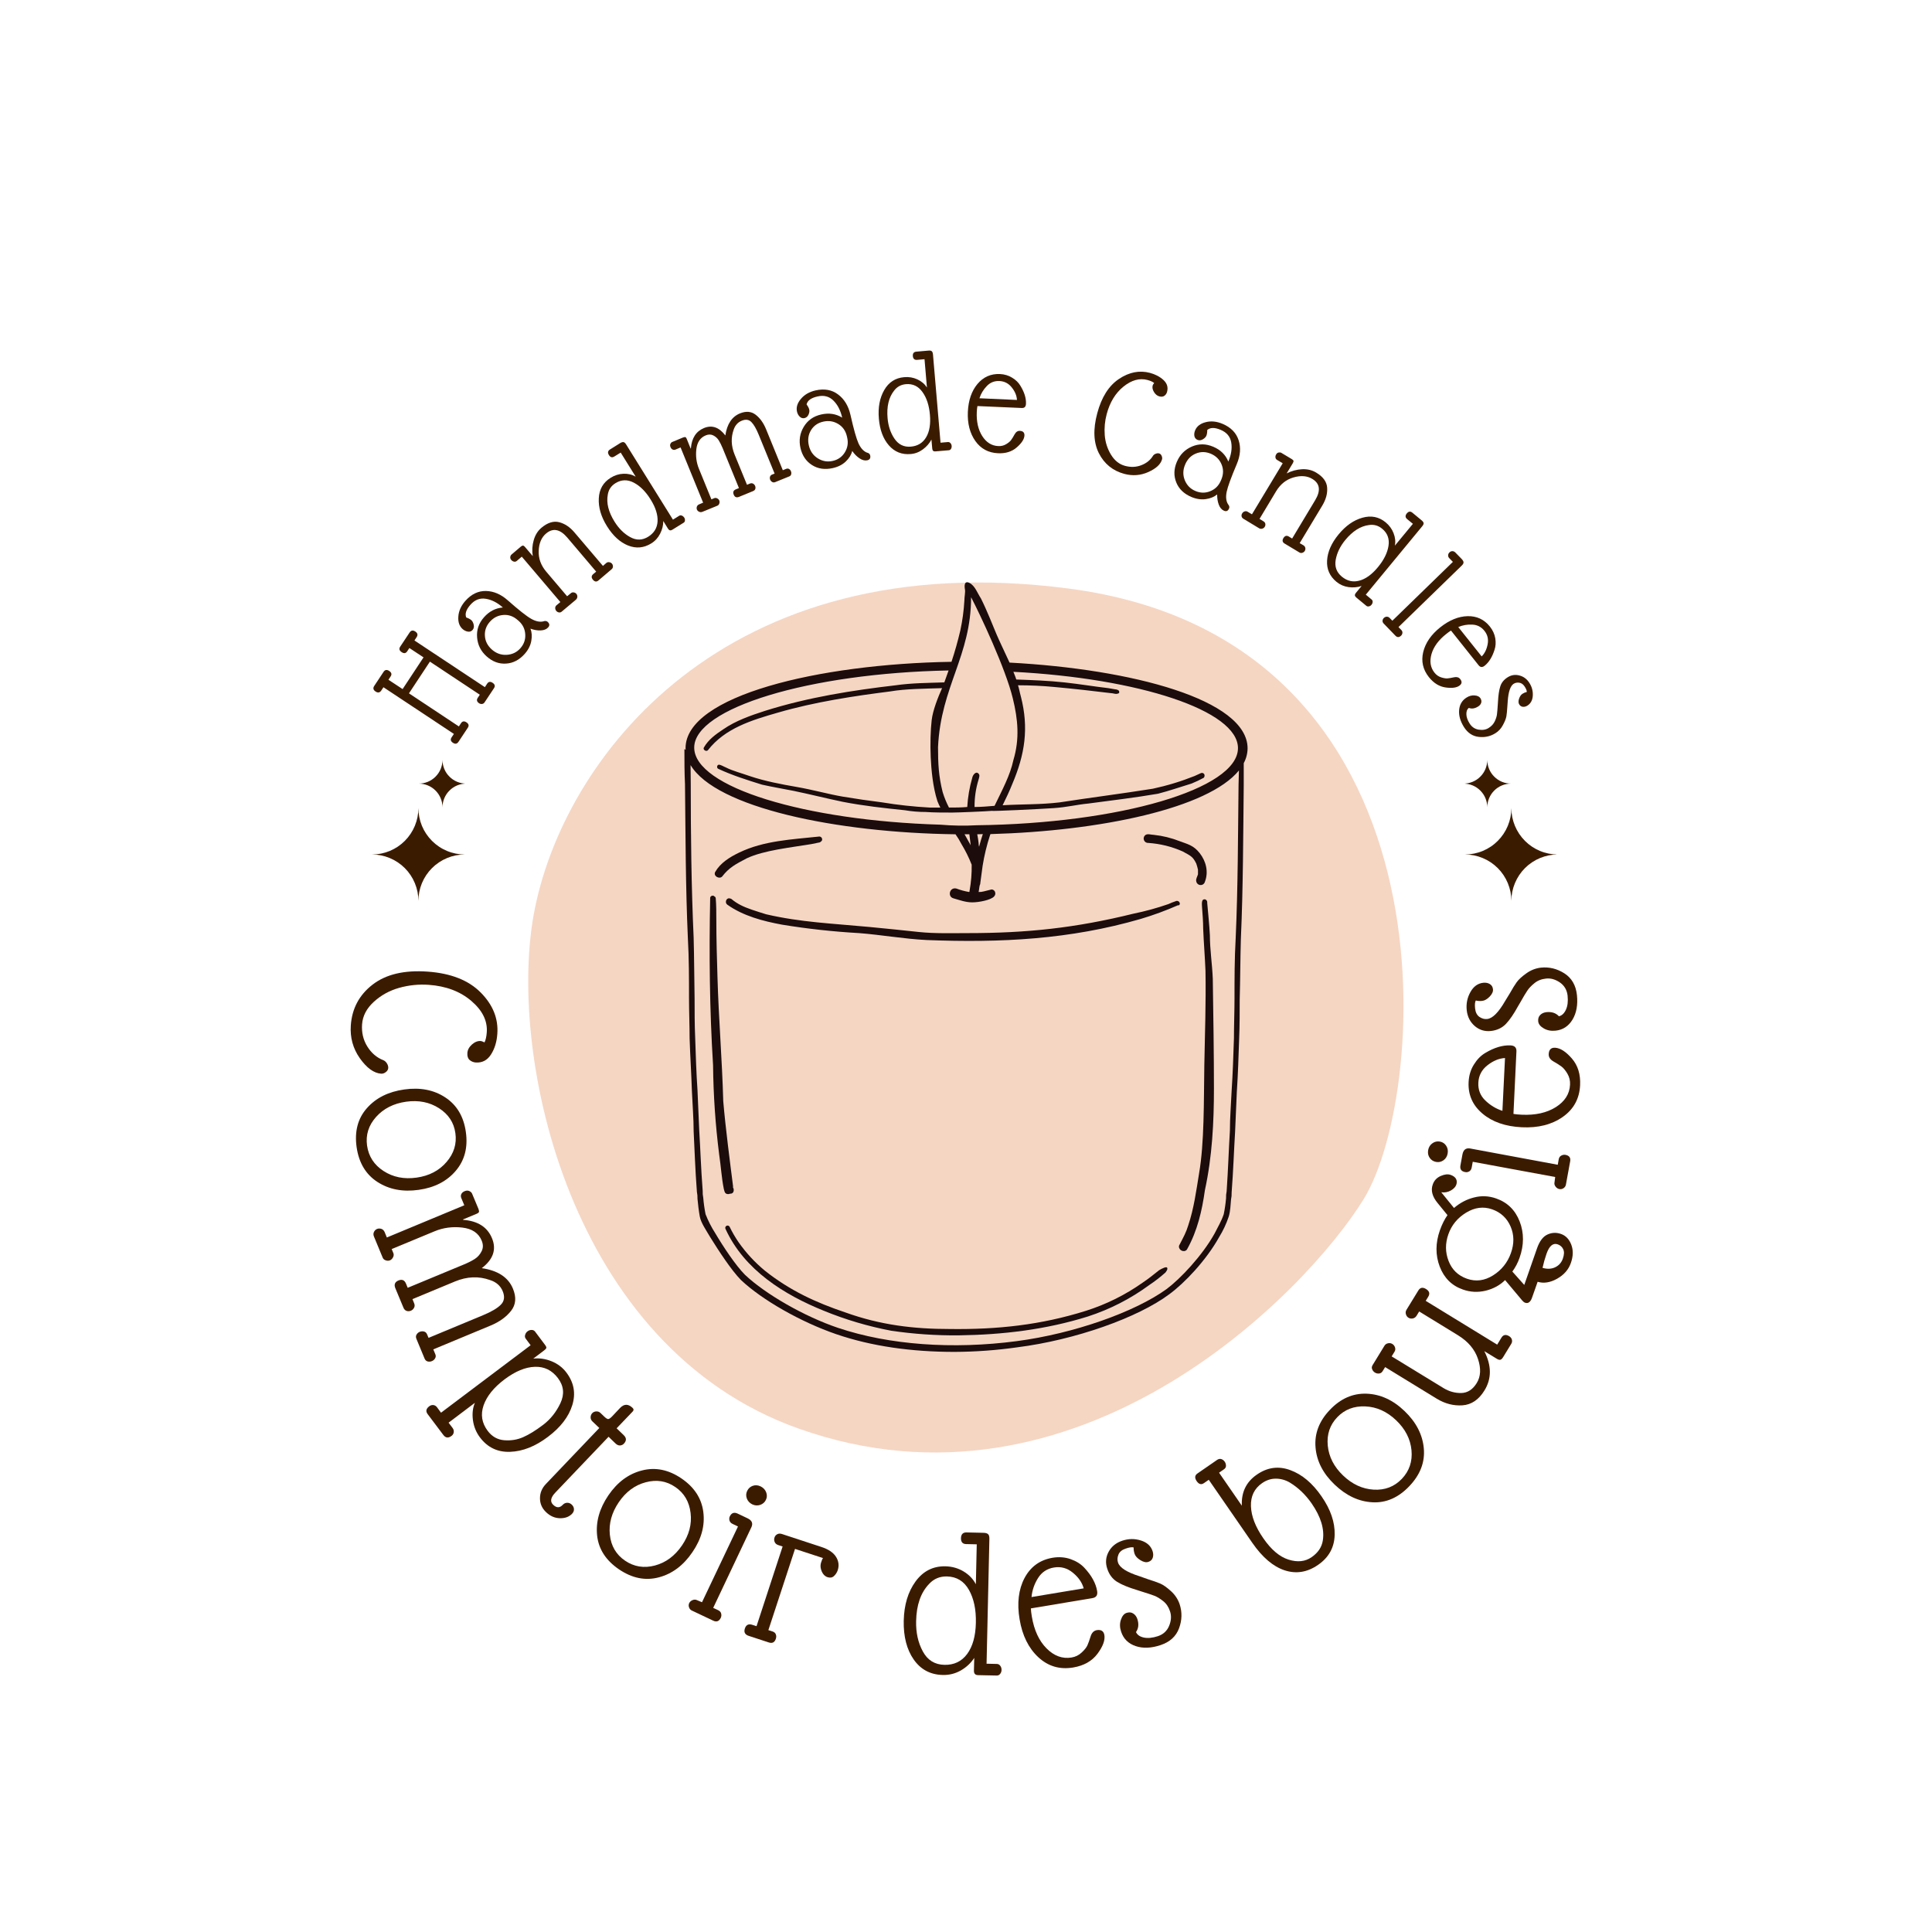 <?xml version="1.0" standalone="no"?>
<!DOCTYPE svg PUBLIC "-//W3C//DTD SVG 1.1//EN" "http://www.w3.org/Graphics/SVG/1.1/DTD/svg11.dtd">
<svg xmlns="http://www.w3.org/2000/svg" xmlns:xlink="http://www.w3.org/1999/xlink" width="375" zoomAndPan="magnify" viewBox="0 0 375 375" height="375" preserveAspectRatio="xMidYMid meet" version="1.0"><defs><g/><clipPath id="ae6462a580"><path d="M 102.523 113.051 L 272.43 113.051 L 272.43 281.938 L 102.523 281.938 Z M 102.523 113.051 " clip-rule="nonzero"/></clipPath><clipPath id="7abd37bc72"><path d="M 72.215 156 L 90.215 156 L 90.215 175 L 72.215 175 Z M 72.215 156 " clip-rule="nonzero"/></clipPath><clipPath id="723b978cae"><path d="M 81 147.375 L 90.215 147.375 L 90.215 157 L 81 157 Z M 81 147.375 " clip-rule="nonzero"/></clipPath><clipPath id="6a1519c816"><path d="M 284.352 156 L 302.082 156 L 302.082 175 L 284.352 175 Z M 284.352 156 " clip-rule="nonzero"/></clipPath><clipPath id="7243fcf2d9"><path d="M 284.352 147.375 L 294 147.375 L 294 157 L 284.352 157 Z M 284.352 147.375 " clip-rule="nonzero"/></clipPath><clipPath id="cbe6d3be8a"><path d="M 132.844 113 L 242.344 113 L 242.344 262.5 L 132.844 262.5 Z M 132.844 113 " clip-rule="nonzero"/></clipPath></defs><rect x="-37.5" width="450" fill="#ffffff" y="-37.5" height="450" fill-opacity="1"/><rect x="-37.5" width="450" fill="#ffffff" y="-37.5" height="450" fill-opacity="1"/><g fill="#3b1b00" fill-opacity="1"><g transform="translate(88.287, 145.048)"><g><path d="M 6.266 -12.344 C 6.535 -12.75 6.891 -12.805 7.328 -12.516 C 7.773 -12.223 7.863 -11.875 7.594 -11.469 L 5.766 -8.719 C 5.648 -8.539 5.488 -8.438 5.281 -8.406 C 5.082 -8.383 4.891 -8.43 4.703 -8.547 C 4.266 -8.836 4.176 -9.188 4.438 -9.594 L 4.844 -10.203 L -4.844 -16.625 L -8.906 -10.469 L 0.781 -4.047 L 1.188 -4.672 C 1.457 -5.078 1.812 -5.133 2.25 -4.844 C 2.695 -4.551 2.785 -4.203 2.516 -3.797 L 0.703 -1.062 C 0.422 -0.645 0.062 -0.582 -0.375 -0.875 C -0.82 -1.164 -0.906 -1.52 -0.625 -1.938 L -0.188 -2.594 L -13.859 -11.656 L -14.281 -11.016 C -14.57 -10.586 -14.941 -10.523 -15.391 -10.828 C -15.848 -11.129 -15.93 -11.492 -15.641 -11.922 L -13.828 -14.656 C -13.555 -15.062 -13.191 -15.113 -12.734 -14.812 C -12.285 -14.508 -12.195 -14.156 -12.469 -13.75 L -12.891 -13.109 L -10.141 -11.297 L -6.078 -17.453 L -8.828 -19.266 L -9.25 -18.625 C -9.52 -18.219 -9.879 -18.164 -10.328 -18.469 C -10.785 -18.77 -10.879 -19.125 -10.609 -19.531 L -8.781 -22.281 C -8.5 -22.707 -8.129 -22.77 -7.672 -22.469 C -7.223 -22.164 -7.141 -21.801 -7.422 -21.375 L -7.844 -20.734 L 5.828 -11.672 Z M 6.266 -12.344 "/></g></g></g><g fill="#3b1b00" fill-opacity="1"><g transform="translate(97.808, 131.007)"><g><path d="M -7.5 -14.359 C -6.332 -15.68 -4.992 -16.328 -3.484 -16.297 C -1.984 -16.266 -0.566 -15.656 0.766 -14.469 C 2.891 -12.594 4.395 -11.406 5.281 -10.906 C 6.164 -10.406 6.945 -10.234 7.625 -10.391 C 7.977 -10.523 8.266 -10.5 8.484 -10.312 C 8.879 -9.957 8.914 -9.598 8.594 -9.234 C 8.27 -8.867 7.785 -8.672 7.141 -8.641 C 6.492 -8.617 5.832 -8.734 5.156 -8.984 C 5.426 -8.273 5.477 -7.477 5.312 -6.594 C 5.156 -5.707 4.727 -4.867 4.031 -4.078 C 2.988 -2.91 1.781 -2.285 0.406 -2.203 C -0.957 -2.117 -2.203 -2.578 -3.328 -3.578 C -4.461 -4.578 -5.086 -5.812 -5.203 -7.281 C -5.328 -8.75 -4.879 -10.055 -3.859 -11.203 C -2.848 -12.348 -1.629 -12.977 -0.203 -13.094 C -1.273 -14.039 -2.379 -14.602 -3.516 -14.781 C -4.66 -14.969 -5.648 -14.586 -6.484 -13.641 C -7.328 -12.691 -7.602 -11.863 -7.312 -11.156 C -6.863 -11 -6.531 -10.82 -6.312 -10.625 C -6.102 -10.438 -5.953 -10.141 -5.859 -9.734 C -5.773 -9.336 -5.848 -9.004 -6.078 -8.734 C -6.316 -8.461 -6.617 -8.352 -6.984 -8.406 C -7.359 -8.469 -7.703 -8.633 -8.016 -8.906 C -8.648 -9.469 -8.926 -10.281 -8.844 -11.344 C -8.77 -12.414 -8.32 -13.422 -7.5 -14.359 Z M -2.328 -4.922 C -1.484 -4.18 -0.523 -3.844 0.547 -3.906 C 1.617 -3.969 2.504 -4.395 3.203 -5.188 C 3.898 -5.977 4.211 -6.883 4.141 -7.906 C 4.078 -8.926 3.656 -9.785 2.875 -10.484 L 2.672 -10.656 C 1.836 -11.395 0.91 -11.723 -0.109 -11.641 C -1.141 -11.566 -2.008 -11.129 -2.719 -10.328 C -3.438 -9.523 -3.758 -8.609 -3.688 -7.578 C -3.625 -6.555 -3.172 -5.672 -2.328 -4.922 Z M -2.328 -4.922 "/></g></g></g><g fill="#3b1b00" fill-opacity="1"><g transform="translate(107.718, 119.843)"><g><path d="M 2.359 -4.109 L 3.047 -4.672 C 3.211 -4.828 3.406 -4.891 3.625 -4.859 C 3.844 -4.828 4.02 -4.734 4.156 -4.578 C 4.289 -4.422 4.352 -4.234 4.344 -4.016 C 4.332 -3.797 4.242 -3.609 4.078 -3.453 L 1.328 -1.141 C 1.16 -0.992 0.977 -0.938 0.781 -0.969 C 0.582 -1 0.41 -1.094 0.266 -1.25 C 0.129 -1.414 0.055 -1.602 0.047 -1.812 C 0.047 -2.031 0.129 -2.211 0.297 -2.359 L 1.047 -2.984 L -6.438 -11.797 L -7.391 -10.984 C -7.555 -10.836 -7.738 -10.785 -7.938 -10.828 C -8.145 -10.867 -8.328 -10.977 -8.484 -11.156 C -8.641 -11.344 -8.703 -11.535 -8.672 -11.734 C -8.641 -11.941 -8.562 -12.098 -8.438 -12.203 L -6.641 -13.734 C -6.461 -13.891 -6.312 -13.957 -6.188 -13.938 C -6.07 -13.926 -5.941 -13.832 -5.797 -13.656 L -4.312 -11.906 C -4.477 -12.969 -4.414 -13.992 -4.125 -14.984 C -3.844 -15.984 -3.348 -16.785 -2.641 -17.391 C -1.441 -18.398 -0.289 -18.766 0.812 -18.484 C 1.914 -18.203 2.91 -17.535 3.797 -16.484 L 9.312 -10 L 9.953 -10.562 C 10.129 -10.707 10.32 -10.758 10.531 -10.719 C 10.75 -10.688 10.926 -10.594 11.062 -10.438 C 11.195 -10.281 11.258 -10.094 11.25 -9.875 C 11.25 -9.664 11.16 -9.488 10.984 -9.344 L 8.453 -7.188 C 8.078 -6.863 7.719 -6.906 7.375 -7.312 C 7.031 -7.719 7.047 -8.082 7.422 -8.406 L 8 -8.891 L 2.391 -15.5 C 0.973 -17.156 -0.398 -17.414 -1.734 -16.281 C -2.629 -15.52 -3.102 -14.398 -3.156 -12.922 C -3.219 -11.453 -2.727 -10.102 -1.688 -8.875 Z M 2.359 -4.109 "/></g></g></g><g fill="#3b1b00" fill-opacity="1"><g transform="translate(121.149, 108.645)"><g><path d="M 9.469 -7.781 L 10.703 -8.547 C 10.859 -8.641 11.023 -8.645 11.203 -8.562 C 11.391 -8.488 11.539 -8.363 11.656 -8.188 C 11.77 -8.008 11.816 -7.82 11.797 -7.625 C 11.785 -7.426 11.703 -7.281 11.547 -7.188 L 9.359 -5.828 C 9.016 -5.609 8.734 -5.672 8.516 -6.016 L 7.594 -7.516 C 7.594 -6.672 7.391 -5.852 6.984 -5.062 C 6.586 -4.27 6.016 -3.641 5.266 -3.172 C 3.816 -2.273 2.312 -2.141 0.75 -2.766 C -0.812 -3.398 -2.172 -4.645 -3.328 -6.5 C -4.484 -8.352 -5.016 -10.16 -4.922 -11.922 C -4.836 -13.68 -4.07 -15.008 -2.625 -15.906 C -1.844 -16.395 -1.016 -16.656 -0.141 -16.688 C 0.734 -16.727 1.523 -16.539 2.234 -16.125 L -0.672 -20.797 L -1.891 -20.047 C -2.316 -19.773 -2.672 -19.863 -2.953 -20.312 C -3.242 -20.77 -3.176 -21.133 -2.75 -21.406 L -0.75 -22.656 C -0.5 -22.801 -0.289 -22.859 -0.125 -22.828 C 0.039 -22.805 0.207 -22.66 0.375 -22.391 Z M -1.859 -7.375 C -1.023 -6.039 -0.016 -5.047 1.172 -4.391 C 2.367 -3.734 3.535 -3.758 4.672 -4.469 C 5.805 -5.176 6.41 -6.164 6.484 -7.438 C 6.555 -8.719 6.109 -10.133 5.141 -11.688 C 4.18 -13.238 3.086 -14.332 1.859 -14.969 C 0.629 -15.602 -0.551 -15.566 -1.688 -14.859 C -2.52 -14.348 -3.016 -13.613 -3.172 -12.656 C -3.484 -11.031 -3.047 -9.27 -1.859 -7.375 Z M -1.859 -7.375 "/></g></g></g><g fill="#3b1b00" fill-opacity="1"><g transform="translate(134.709, 100.003)"><g><path d="M 17.234 -8.734 L 17.891 -9 C 18.098 -9.082 18.285 -9.07 18.453 -8.969 C 18.617 -8.875 18.738 -8.727 18.812 -8.531 C 18.895 -8.344 18.91 -8.148 18.859 -7.953 C 18.816 -7.754 18.691 -7.613 18.484 -7.531 L 15.75 -6.422 C 15.539 -6.336 15.348 -6.348 15.172 -6.453 C 14.992 -6.555 14.863 -6.703 14.781 -6.891 C 14.707 -7.086 14.695 -7.281 14.75 -7.469 C 14.812 -7.664 14.945 -7.805 15.156 -7.891 L 15.641 -8.078 L 12.562 -15.609 C 12.082 -16.785 11.602 -17.613 11.125 -18.094 C 10.645 -18.57 10.023 -18.656 9.266 -18.344 C 8.516 -18.039 7.992 -17.469 7.703 -16.625 C 7.141 -15.07 7.195 -13.457 7.875 -11.781 L 10.281 -5.906 L 10.844 -6.141 C 11.082 -6.234 11.289 -6.227 11.469 -6.125 C 11.645 -6.031 11.773 -5.883 11.859 -5.688 C 11.941 -5.488 11.953 -5.289 11.891 -5.094 C 11.828 -4.906 11.676 -4.766 11.438 -4.672 L 8.734 -3.562 C 8.242 -3.363 7.898 -3.508 7.703 -4 C 7.504 -4.488 7.648 -4.832 8.141 -5.031 L 8.719 -5.266 L 5.562 -13 C 5.301 -13.625 5.047 -14.133 4.797 -14.531 C 4.547 -14.938 4.195 -15.254 3.75 -15.484 C 3.301 -15.711 2.812 -15.719 2.281 -15.5 C 1.227 -15.07 0.617 -14.18 0.453 -12.828 C 0.297 -11.484 0.461 -10.211 0.953 -9.016 L 3.375 -3.078 L 3.938 -3.312 C 4.113 -3.383 4.301 -3.367 4.5 -3.266 C 4.695 -3.172 4.832 -3.031 4.906 -2.844 C 4.977 -2.664 4.977 -2.473 4.906 -2.266 C 4.844 -2.066 4.719 -1.926 4.531 -1.844 L 1.625 -0.656 C 1.395 -0.57 1.18 -0.578 0.984 -0.672 C 0.785 -0.766 0.645 -0.906 0.562 -1.094 C 0.488 -1.289 0.488 -1.488 0.562 -1.688 C 0.645 -1.895 0.801 -2.039 1.031 -2.125 L 1.766 -2.438 L -2.609 -13.156 L -3.609 -12.734 C -3.797 -12.66 -3.977 -12.664 -4.156 -12.75 C -4.332 -12.832 -4.469 -12.988 -4.562 -13.219 C -4.664 -13.457 -4.672 -13.672 -4.578 -13.859 C -4.484 -14.047 -4.363 -14.164 -4.219 -14.219 L -2.109 -15.094 C -1.91 -15.164 -1.766 -15.188 -1.672 -15.156 C -1.578 -15.125 -1.488 -15.004 -1.406 -14.797 L -0.656 -12.938 L -0.609 -12.969 C -0.453 -14.969 0.395 -16.285 1.938 -16.922 C 3.488 -17.555 4.867 -17.078 6.078 -15.484 C 6.41 -17.703 7.359 -19.129 8.922 -19.766 C 10.109 -20.242 11.125 -20.156 11.969 -19.5 C 12.82 -18.844 13.5 -17.895 14 -16.656 Z M 17.234 -8.734 "/></g></g></g><g fill="#3b1b00" fill-opacity="1"><g transform="translate(155.994, 91.81)"><g><path d="M 2.297 -16.031 C 4.016 -16.414 5.473 -16.156 6.672 -15.25 C 7.879 -14.352 8.68 -13.035 9.078 -11.297 C 9.703 -8.523 10.223 -6.676 10.641 -5.75 C 11.066 -4.832 11.602 -4.238 12.25 -3.969 C 12.625 -3.895 12.844 -3.711 12.906 -3.422 C 13.02 -2.898 12.836 -2.582 12.359 -2.469 C 11.879 -2.363 11.375 -2.488 10.844 -2.844 C 10.312 -3.195 9.836 -3.676 9.422 -4.281 C 9.242 -3.539 8.828 -2.859 8.172 -2.234 C 7.516 -1.609 6.672 -1.18 5.641 -0.953 C 4.117 -0.609 2.773 -0.805 1.609 -1.547 C 0.453 -2.285 -0.289 -3.391 -0.625 -4.859 C -0.957 -6.336 -0.742 -7.707 0.016 -8.969 C 0.773 -10.227 1.898 -11.023 3.391 -11.359 C 4.891 -11.703 6.25 -11.5 7.469 -10.75 C 7.156 -12.156 6.586 -13.258 5.766 -14.062 C 4.953 -14.875 3.926 -15.141 2.688 -14.859 C 1.445 -14.586 0.738 -14.07 0.562 -13.312 C 0.844 -12.926 1.016 -12.594 1.078 -12.312 C 1.148 -12.031 1.102 -11.703 0.938 -11.328 C 0.77 -10.961 0.508 -10.738 0.156 -10.656 C -0.188 -10.582 -0.488 -10.672 -0.75 -10.922 C -1.02 -11.172 -1.203 -11.5 -1.297 -11.906 C -1.484 -12.738 -1.234 -13.562 -0.547 -14.375 C 0.129 -15.195 1.078 -15.75 2.297 -16.031 Z M 1 -5.359 C 1.25 -4.266 1.82 -3.43 2.719 -2.859 C 3.625 -2.285 4.594 -2.113 5.625 -2.344 C 6.656 -2.57 7.441 -3.125 7.984 -4 C 8.523 -4.875 8.68 -5.816 8.453 -6.828 L 8.391 -7.109 C 8.148 -8.18 7.586 -8.984 6.703 -9.516 C 5.816 -10.055 4.848 -10.207 3.797 -9.969 C 2.754 -9.738 1.961 -9.188 1.422 -8.312 C 0.891 -7.438 0.75 -6.453 1 -5.359 Z M 1 -5.359 "/></g></g></g><g fill="#3b1b00" fill-opacity="1"><g transform="translate(170.604, 88.567)"><g><path d="M 11.953 -2.641 L 13.406 -2.766 C 13.594 -2.773 13.754 -2.703 13.891 -2.547 C 14.023 -2.398 14.098 -2.223 14.109 -2.016 C 14.129 -1.805 14.086 -1.613 13.984 -1.438 C 13.879 -1.27 13.734 -1.18 13.547 -1.172 L 10.969 -0.953 C 10.582 -0.91 10.375 -1.094 10.344 -1.5 L 10.188 -3.25 C 9.801 -2.508 9.25 -1.875 8.531 -1.344 C 7.812 -0.812 7.02 -0.508 6.156 -0.438 C 4.445 -0.289 3.035 -0.852 1.922 -2.125 C 0.816 -3.395 0.172 -5.117 -0.016 -7.297 C -0.203 -9.473 0.141 -11.32 1.016 -12.844 C 1.891 -14.375 3.18 -15.211 4.891 -15.359 C 5.797 -15.441 6.645 -15.301 7.438 -14.938 C 8.238 -14.57 8.863 -14.047 9.312 -13.359 L 8.844 -18.844 L 7.406 -18.719 C 6.906 -18.676 6.629 -18.922 6.578 -19.453 C 6.535 -19.984 6.766 -20.27 7.266 -20.312 L 9.609 -20.516 C 9.898 -20.547 10.109 -20.508 10.234 -20.406 C 10.367 -20.301 10.453 -20.098 10.484 -19.797 Z M 1.672 -7.422 C 1.805 -5.859 2.258 -4.516 3.031 -3.391 C 3.812 -2.266 4.863 -1.758 6.188 -1.875 C 7.52 -1.988 8.508 -2.594 9.156 -3.688 C 9.812 -4.789 10.055 -6.254 9.891 -8.078 C 9.734 -9.898 9.25 -11.367 8.438 -12.484 C 7.633 -13.609 6.566 -14.113 5.234 -14 C 4.266 -13.914 3.492 -13.488 2.922 -12.719 C 1.898 -11.414 1.484 -9.648 1.672 -7.422 Z M 1.672 -7.422 "/></g></g></g><g fill="#3b1b00" fill-opacity="1"><g transform="translate(186.921, 87.364)"><g><path d="M 10.469 -9.734 C 10.426 -10.566 10.094 -11.375 9.469 -12.156 C 8.844 -12.945 8.047 -13.363 7.078 -13.406 C 6.109 -13.457 5.289 -13.133 4.625 -12.438 C 3.957 -11.75 3.477 -10.957 3.188 -10.062 Z M 6.781 0.609 C 4.914 0.523 3.453 -0.266 2.391 -1.766 C 1.328 -3.273 0.844 -5.156 0.938 -7.406 C 1.039 -9.656 1.66 -11.461 2.797 -12.828 C 3.941 -14.191 5.395 -14.836 7.156 -14.766 C 8.051 -14.723 8.848 -14.484 9.547 -14.047 C 10.254 -13.617 10.785 -13.098 11.141 -12.484 C 11.91 -11.234 12.27 -10.066 12.219 -8.984 C 12.195 -8.41 11.922 -8.141 11.391 -8.172 L 2.797 -8.547 C 2.742 -8.273 2.703 -7.898 2.672 -7.422 C 2.586 -5.535 2.941 -3.969 3.734 -2.719 C 4.535 -1.477 5.57 -0.832 6.844 -0.781 C 7.395 -0.75 7.898 -0.867 8.359 -1.141 C 8.828 -1.422 9.156 -1.695 9.344 -1.969 C 9.539 -2.238 9.766 -2.602 10.016 -3.062 C 10.273 -3.531 10.613 -3.754 11.031 -3.734 C 11.645 -3.703 11.941 -3.406 11.922 -2.844 C 11.891 -2.133 11.395 -1.363 10.438 -0.531 C 9.488 0.301 8.27 0.68 6.781 0.609 Z M 6.781 0.609 "/></g></g></g><g fill="#3b1b00" fill-opacity="1"><g transform="translate(200.603, 88.177)"><g/></g></g><g fill="#3b1b00" fill-opacity="1"><g transform="translate(210.009, 89.454)"><g><path d="M 13.766 -0.953 C 13.879 -1.141 14.055 -1.281 14.297 -1.375 C 14.547 -1.477 14.773 -1.5 14.984 -1.438 C 15.191 -1.383 15.348 -1.238 15.453 -1 C 15.566 -0.758 15.598 -0.531 15.547 -0.312 C 15.285 0.656 14.406 1.477 12.906 2.156 C 11.414 2.832 9.859 2.957 8.234 2.531 C 5.984 1.926 4.332 0.586 3.281 -1.484 C 2.238 -3.555 2.133 -6.145 2.969 -9.25 C 3.801 -12.363 5.207 -14.582 7.188 -15.906 C 9.164 -17.227 11.172 -17.617 13.203 -17.078 C 14.273 -16.785 15.156 -16.316 15.844 -15.672 C 16.531 -15.023 16.754 -14.266 16.516 -13.391 C 16.43 -13.078 16.266 -12.828 16.016 -12.641 C 15.766 -12.453 15.43 -12.41 15.016 -12.516 C 14.598 -12.629 14.25 -12.914 13.969 -13.375 C 13.695 -13.832 13.617 -14.258 13.734 -14.656 C 13.742 -14.727 13.836 -14.879 14.016 -15.109 C 13.734 -15.348 13.297 -15.547 12.703 -15.703 C 11.18 -16.109 9.633 -15.68 8.062 -14.422 C 6.5 -13.16 5.41 -11.375 4.797 -9.062 C 4.441 -7.738 4.316 -6.379 4.422 -4.984 C 4.535 -3.598 4.941 -2.332 5.641 -1.188 C 6.348 -0.039 7.254 0.676 8.359 0.969 C 9.473 1.27 10.523 1.227 11.516 0.844 C 12.516 0.457 13.266 -0.141 13.766 -0.953 Z M 13.766 -0.953 "/></g></g></g><g fill="#3b1b00" fill-opacity="1"><g transform="translate(226.093, 93.944)"><g><path d="M 11.219 -11.672 C 12.832 -10.984 13.867 -9.922 14.328 -8.484 C 14.785 -7.055 14.664 -5.52 13.969 -3.875 C 12.863 -1.27 12.207 0.531 12 1.531 C 11.801 2.531 11.891 3.328 12.266 3.922 C 12.516 4.211 12.582 4.488 12.469 4.75 C 12.258 5.238 11.93 5.383 11.484 5.188 C 11.035 5 10.695 4.602 10.469 4 C 10.25 3.406 10.145 2.75 10.156 2.031 C 9.57 2.508 8.832 2.812 7.938 2.938 C 7.051 3.062 6.117 2.922 5.141 2.516 C 3.703 1.898 2.727 0.957 2.219 -0.312 C 1.707 -1.582 1.742 -2.91 2.328 -4.297 C 2.922 -5.691 3.895 -6.68 5.25 -7.266 C 6.602 -7.848 7.984 -7.836 9.391 -7.234 C 10.805 -6.641 11.785 -5.68 12.328 -4.359 C 12.891 -5.68 13.078 -6.91 12.891 -8.047 C 12.703 -9.191 12.023 -10.008 10.859 -10.5 C 9.691 -11 8.816 -10.992 8.234 -10.484 C 8.234 -10.004 8.176 -9.633 8.062 -9.375 C 7.957 -9.113 7.727 -8.879 7.375 -8.672 C 7.02 -8.461 6.676 -8.426 6.344 -8.562 C 6.008 -8.707 5.805 -8.957 5.734 -9.312 C 5.672 -9.676 5.723 -10.051 5.891 -10.438 C 6.223 -11.219 6.906 -11.738 7.938 -12 C 8.969 -12.27 10.062 -12.16 11.219 -11.672 Z M 3.938 -3.766 C 3.5 -2.734 3.477 -1.723 3.875 -0.734 C 4.281 0.254 4.969 0.953 5.938 1.359 C 6.914 1.773 7.879 1.785 8.828 1.391 C 9.773 1.004 10.453 0.332 10.859 -0.625 L 10.969 -0.875 C 11.395 -1.895 11.406 -2.879 11 -3.828 C 10.602 -4.773 9.91 -5.457 8.922 -5.875 C 7.93 -6.289 6.961 -6.301 6.016 -5.906 C 5.066 -5.52 4.375 -4.805 3.938 -3.766 Z M 3.938 -3.766 "/></g></g></g><g fill="#3b1b00" fill-opacity="1"><g transform="translate(239.832, 99.78)"><g><path d="M 4.641 0.938 L 5.406 1.406 C 5.602 1.52 5.723 1.68 5.766 1.891 C 5.805 2.098 5.77 2.289 5.656 2.469 C 5.551 2.645 5.395 2.766 5.188 2.828 C 4.977 2.898 4.773 2.879 4.578 2.766 L 1.5 0.906 C 1.312 0.789 1.195 0.629 1.156 0.422 C 1.125 0.223 1.164 0.035 1.281 -0.141 C 1.395 -0.328 1.551 -0.453 1.75 -0.516 C 1.945 -0.586 2.141 -0.566 2.328 -0.453 L 3.172 0.047 L 9.141 -9.859 L 8.062 -10.5 C 7.875 -10.613 7.766 -10.77 7.734 -10.969 C 7.703 -11.176 7.75 -11.383 7.875 -11.594 C 8 -11.801 8.164 -11.922 8.375 -11.953 C 8.582 -11.984 8.754 -11.957 8.891 -11.875 L 10.922 -10.656 C 11.117 -10.539 11.223 -10.426 11.234 -10.312 C 11.254 -10.207 11.207 -10.055 11.094 -9.859 L 9.906 -7.891 C 10.875 -8.379 11.867 -8.648 12.891 -8.703 C 13.922 -8.754 14.836 -8.535 15.641 -8.047 C 16.984 -7.242 17.691 -6.27 17.766 -5.125 C 17.848 -3.988 17.535 -2.832 16.828 -1.656 L 12.438 5.641 L 13.188 6.078 C 13.375 6.203 13.488 6.367 13.531 6.578 C 13.57 6.785 13.535 6.977 13.422 7.156 C 13.316 7.332 13.16 7.453 12.953 7.516 C 12.742 7.586 12.547 7.562 12.359 7.438 L 9.5 5.719 C 9.082 5.469 9.008 5.113 9.281 4.656 C 9.562 4.207 9.91 4.109 10.328 4.359 L 10.969 4.75 L 15.438 -2.688 C 16.562 -4.551 16.375 -5.93 14.875 -6.828 C 13.875 -7.43 12.66 -7.523 11.234 -7.109 C 9.816 -6.703 8.691 -5.805 7.859 -4.422 Z M 4.641 0.938 "/></g></g></g><g fill="#3b1b00" fill-opacity="1"><g transform="translate(254.728, 108.94)"><g><path d="M 10.375 6.484 L 11.5 7.422 C 11.645 7.535 11.711 7.691 11.703 7.891 C 11.691 8.098 11.617 8.281 11.484 8.438 C 11.359 8.602 11.195 8.707 11 8.75 C 10.801 8.801 10.629 8.77 10.484 8.656 L 8.5 7.016 C 8.195 6.754 8.176 6.469 8.438 6.156 L 9.562 4.797 C 8.75 5.066 7.898 5.141 7.016 5.016 C 6.141 4.891 5.363 4.551 4.688 4 C 3.363 2.906 2.754 1.52 2.859 -0.156 C 2.961 -1.844 3.707 -3.531 5.094 -5.219 C 6.488 -6.906 8.031 -7.984 9.719 -8.453 C 11.414 -8.93 12.922 -8.629 14.234 -7.547 C 14.941 -6.961 15.453 -6.258 15.766 -5.438 C 16.086 -4.625 16.172 -3.82 16.016 -3.031 L 19.516 -7.266 L 18.406 -8.172 C 18.02 -8.492 17.992 -8.863 18.328 -9.281 C 18.672 -9.695 19.035 -9.742 19.422 -9.422 L 21.234 -7.922 C 21.461 -7.734 21.582 -7.555 21.594 -7.391 C 21.613 -7.234 21.523 -7.035 21.328 -6.797 Z M 6.391 -4.125 C 5.391 -2.906 4.77 -1.625 4.531 -0.281 C 4.301 1.051 4.695 2.141 5.719 2.984 C 6.75 3.836 7.879 4.098 9.109 3.766 C 10.348 3.441 11.551 2.57 12.719 1.156 C 13.883 -0.25 14.57 -1.633 14.781 -3 C 14.988 -4.363 14.578 -5.469 13.547 -6.312 C 12.797 -6.938 11.941 -7.176 10.984 -7.031 C 9.348 -6.82 7.816 -5.852 6.391 -4.125 Z M 6.391 -4.125 "/></g></g></g><g fill="#3b1b00" fill-opacity="1"><g transform="translate(267.271, 119.7)"><g><path d="M 14.734 -10.641 L 14.047 -11.344 C 13.879 -11.508 13.801 -11.703 13.812 -11.922 C 13.82 -12.141 13.91 -12.328 14.078 -12.484 C 14.242 -12.648 14.43 -12.727 14.641 -12.719 C 14.848 -12.719 15.035 -12.633 15.203 -12.469 L 16.422 -11.219 C 16.672 -10.957 16.797 -10.734 16.797 -10.547 C 16.805 -10.359 16.695 -10.156 16.469 -9.938 L 4.172 2.016 L 4.719 2.578 C 4.883 2.742 4.957 2.93 4.938 3.141 C 4.914 3.359 4.832 3.535 4.688 3.672 C 4.301 4.047 3.93 4.051 3.578 3.688 L 1.312 1.344 C 1.145 1.176 1.066 0.988 1.078 0.781 C 1.098 0.57 1.18 0.395 1.328 0.25 C 1.484 0.102 1.664 0.02 1.875 0 C 2.094 -0.008 2.285 0.066 2.453 0.234 L 2.984 0.781 Z M 14.734 -10.641 "/></g></g></g><g fill="#3b1b00" fill-opacity="1"><g transform="translate(273.357, 125.925)"><g><path d="M 14.234 1.484 C 14.816 0.91 15.203 0.129 15.391 -0.859 C 15.586 -1.848 15.379 -2.723 14.766 -3.484 C 14.16 -4.242 13.379 -4.645 12.422 -4.688 C 11.461 -4.738 10.551 -4.582 9.688 -4.219 Z M 3.984 5.5 C 2.828 4.039 2.461 2.414 2.891 0.625 C 3.328 -1.156 4.426 -2.75 6.188 -4.156 C 7.957 -5.562 9.727 -6.285 11.5 -6.328 C 13.281 -6.367 14.723 -5.695 15.828 -4.312 C 16.391 -3.602 16.738 -2.844 16.875 -2.031 C 17.008 -1.219 16.961 -0.477 16.734 0.188 C 16.297 1.582 15.656 2.617 14.812 3.297 C 14.363 3.648 13.973 3.617 13.641 3.203 L 8.281 -3.531 C 8.039 -3.395 7.727 -3.172 7.344 -2.859 C 5.863 -1.691 4.914 -0.398 4.5 1.016 C 4.094 2.441 4.285 3.648 5.078 4.641 C 5.422 5.078 5.848 5.379 6.359 5.547 C 6.879 5.711 7.301 5.781 7.625 5.75 C 7.957 5.719 8.379 5.645 8.891 5.531 C 9.41 5.426 9.801 5.539 10.062 5.875 C 10.445 6.352 10.422 6.766 9.984 7.109 C 9.43 7.555 8.523 7.691 7.266 7.516 C 6.016 7.348 4.922 6.676 3.984 5.5 Z M 3.984 5.5 "/></g></g></g><g fill="#3b1b00" fill-opacity="1"><g transform="translate(281.733, 136.687)"><g><path d="M 12.078 -3.969 C 11.441 -3.57 11.055 -2.461 10.922 -0.641 L 10.828 0.625 C 10.785 1.332 10.727 1.906 10.656 2.344 C 10.582 2.781 10.363 3.336 10 4.016 C 9.645 4.703 9.156 5.238 8.531 5.625 C 7.562 6.238 6.484 6.477 5.297 6.344 C 4.109 6.219 3.148 5.582 2.422 4.438 C 1.703 3.289 1.391 2.188 1.484 1.125 C 1.578 0.062 2.051 -0.738 2.906 -1.281 C 3.426 -1.613 3.957 -1.754 4.5 -1.703 C 5.039 -1.66 5.41 -1.484 5.609 -1.172 C 5.805 -0.859 5.859 -0.555 5.766 -0.266 C 5.672 0.023 5.469 0.266 5.156 0.453 C 4.531 0.848 3.93 0.938 3.359 0.719 C 3.035 0.969 2.879 1.375 2.891 1.938 C 2.898 2.5 3.113 3.109 3.531 3.766 C 3.957 4.43 4.539 4.82 5.281 4.938 C 6.031 5.062 6.676 4.953 7.219 4.609 C 7.77 4.266 8.164 3.832 8.406 3.312 C 8.645 2.801 8.785 2.348 8.828 1.953 C 8.879 1.566 8.93 0.957 8.984 0.125 L 9.031 -0.578 C 9.094 -1.773 9.238 -2.734 9.469 -3.453 C 9.695 -4.18 10.172 -4.77 10.891 -5.219 C 11.609 -5.676 12.375 -5.797 13.188 -5.578 C 14 -5.367 14.645 -4.883 15.125 -4.125 C 15.613 -3.363 15.832 -2.539 15.781 -1.656 C 15.727 -0.781 15.383 -0.141 14.75 0.266 C 14.457 0.453 14.16 0.531 13.859 0.5 C 13.566 0.477 13.332 0.328 13.156 0.047 C 12.977 -0.223 12.961 -0.586 13.109 -1.047 C 13.266 -1.516 13.484 -1.836 13.766 -2.016 C 14.055 -2.203 14.336 -2.32 14.609 -2.375 C 14.641 -2.602 14.508 -2.945 14.219 -3.406 C 13.926 -3.863 13.57 -4.117 13.156 -4.172 C 12.75 -4.234 12.391 -4.164 12.078 -3.969 Z M 12.078 -3.969 "/></g></g></g><g fill="#3b1b00" fill-opacity="1"><g transform="translate(69.389, 186.966)"><g><path d="M 5 18.812 C 5.27 18.914 5.504 19.117 5.703 19.422 C 5.898 19.734 5.988 20.039 5.969 20.344 C 5.945 20.645 5.789 20.906 5.5 21.125 C 5.207 21.352 4.906 21.457 4.594 21.438 C 3.176 21.332 1.797 20.332 0.453 18.438 C -0.879 16.539 -1.461 14.414 -1.297 12.062 C -1.066 8.781 0.344 6.141 2.938 4.141 C 5.531 2.141 9.086 1.301 13.609 1.625 C 18.129 1.945 21.566 3.301 23.922 5.688 C 26.285 8.07 27.359 10.742 27.141 13.703 C 27.035 15.266 26.625 16.602 25.906 17.719 C 25.195 18.832 24.207 19.348 22.938 19.266 C 22.477 19.223 22.082 19.055 21.75 18.766 C 21.426 18.473 21.285 18.023 21.328 17.422 C 21.367 16.816 21.664 16.266 22.219 15.766 C 22.781 15.273 23.352 15.051 23.938 15.094 C 24.051 15.102 24.289 15.191 24.656 15.359 C 24.883 14.91 25.031 14.254 25.094 13.391 C 25.25 11.18 24.25 9.156 22.094 7.312 C 19.938 5.469 17.176 4.426 13.812 4.188 C 11.875 4.051 9.957 4.25 8.062 4.781 C 6.176 5.32 4.539 6.227 3.156 7.5 C 1.77 8.77 1.016 10.211 0.891 11.828 C 0.773 13.441 1.113 14.883 1.906 16.156 C 2.695 17.426 3.727 18.312 5 18.812 Z M 5 18.812 "/></g></g></g><g fill="#3b1b00" fill-opacity="1"><g transform="translate(68.03, 212.263)"><g><path d="M 10.438 -0.797 C 13.52 -1.234 16.176 -0.719 18.406 0.75 C 20.645 2.227 21.973 4.461 22.391 7.453 C 22.816 10.441 22.164 12.953 20.438 14.984 C 18.707 17.023 16.305 18.258 13.234 18.688 C 10.16 19.125 7.492 18.613 5.234 17.156 C 2.973 15.695 1.625 13.441 1.188 10.391 C 0.758 7.336 1.426 4.816 3.188 2.828 C 4.945 0.836 7.363 -0.367 10.438 -0.797 Z M 4.969 4.531 C 3.508 6.164 2.926 8.023 3.219 10.109 C 3.52 12.203 4.586 13.844 6.422 15.031 C 8.266 16.227 10.398 16.656 12.828 16.312 C 15.266 15.969 17.203 14.957 18.641 13.281 C 20.078 11.613 20.648 9.75 20.359 7.688 C 20.078 5.633 19.02 4.02 17.188 2.844 C 15.352 1.664 13.223 1.242 10.797 1.578 C 8.367 1.922 6.426 2.906 4.969 4.531 Z M 4.969 4.531 "/></g></g></g><g fill="#3b1b00" fill-opacity="1"><g transform="translate(71.635, 237.741)"><g><path d="M 12.469 24.172 L 12.859 25.109 C 12.984 25.398 12.969 25.672 12.812 25.922 C 12.664 26.172 12.457 26.348 12.188 26.453 C 11.926 26.566 11.656 26.586 11.375 26.516 C 11.102 26.441 10.906 26.258 10.781 25.969 L 9.188 22.125 C 9.062 21.82 9.07 21.547 9.219 21.297 C 9.363 21.055 9.566 20.879 9.828 20.766 C 10.098 20.66 10.375 20.641 10.656 20.703 C 10.938 20.773 11.141 20.961 11.266 21.266 L 11.547 21.938 L 22.109 17.547 C 23.766 16.859 24.926 16.172 25.594 15.484 C 26.258 14.805 26.375 13.938 25.938 12.875 C 25.5 11.82 24.68 11.102 23.484 10.719 C 21.285 9.926 19.008 10.02 16.656 11 L 8.422 14.422 L 8.75 15.219 C 8.883 15.539 8.879 15.832 8.734 16.094 C 8.598 16.363 8.391 16.555 8.109 16.672 C 7.836 16.785 7.562 16.797 7.281 16.703 C 7.008 16.609 6.805 16.398 6.672 16.078 L 5.094 12.281 C 4.812 11.582 5.016 11.086 5.703 10.797 C 6.398 10.516 6.891 10.723 7.172 11.422 L 7.5 12.219 L 18.344 7.719 C 19.227 7.352 19.953 6.988 20.516 6.625 C 21.086 6.258 21.531 5.758 21.844 5.125 C 22.164 4.5 22.172 3.812 21.859 3.062 C 21.254 1.594 20 0.75 18.094 0.531 C 16.188 0.312 14.395 0.551 12.719 1.25 L 4.391 4.703 L 4.719 5.5 C 4.82 5.738 4.801 6.004 4.656 6.297 C 4.508 6.586 4.305 6.785 4.047 6.891 C 3.797 6.992 3.523 6.992 3.234 6.891 C 2.941 6.797 2.742 6.617 2.641 6.359 L 0.953 2.281 C 0.816 1.957 0.816 1.656 0.953 1.375 C 1.086 1.102 1.285 0.91 1.547 0.797 C 1.816 0.691 2.098 0.688 2.391 0.781 C 2.68 0.883 2.895 1.098 3.031 1.422 L 3.453 2.453 L 18.484 -3.797 L 17.906 -5.188 C 17.789 -5.457 17.789 -5.719 17.906 -5.969 C 18.02 -6.219 18.242 -6.41 18.578 -6.547 C 18.922 -6.68 19.223 -6.68 19.484 -6.547 C 19.742 -6.422 19.914 -6.254 20 -6.047 L 21.234 -3.094 C 21.336 -2.82 21.367 -2.625 21.328 -2.5 C 21.297 -2.375 21.129 -2.25 20.828 -2.125 L 18.234 -1.047 L 18.266 -0.969 C 21.098 -0.758 22.961 0.426 23.859 2.594 C 24.766 4.77 24.102 6.707 21.875 8.406 C 25 8.863 27.016 10.188 27.922 12.375 C 28.617 14.051 28.504 15.484 27.578 16.672 C 26.648 17.867 25.32 18.828 23.594 19.547 Z M 12.469 24.172 "/></g></g></g><g fill="#3b1b00" fill-opacity="1"><g transform="translate(86.04, 269.376)"><g><path d="M -0.438 4.828 L 16.953 -8.266 L 16 -9.547 C 15.844 -9.754 15.805 -10 15.891 -10.281 C 15.973 -10.57 16.129 -10.801 16.359 -10.969 C 16.586 -11.145 16.848 -11.234 17.141 -11.234 C 17.43 -11.234 17.656 -11.129 17.812 -10.922 L 19.734 -8.359 C 19.941 -8.086 20.031 -7.883 20 -7.75 C 19.969 -7.613 19.828 -7.453 19.578 -7.266 L 17.469 -5.672 C 18.656 -5.805 19.836 -5.633 21.016 -5.156 C 22.203 -4.676 23.172 -3.938 23.922 -2.938 C 25.367 -1.008 25.742 1.082 25.047 3.344 C 24.348 5.613 22.77 7.672 20.312 9.516 C 17.863 11.367 15.422 12.336 12.984 12.422 C 10.547 12.516 8.586 11.578 7.109 9.609 C 6.367 8.617 5.914 7.492 5.75 6.234 C 5.594 4.973 5.723 3.863 6.141 2.906 L 1.031 6.766 L 1.812 7.797 C 2 8.055 2.07 8.328 2.031 8.609 C 2 8.898 1.859 9.141 1.609 9.328 C 0.984 9.797 0.453 9.738 0.016 9.156 L -3.031 5.109 C -3.445 4.555 -3.344 4.047 -2.719 3.578 C -2.469 3.391 -2.203 3.312 -1.922 3.344 C -1.641 3.383 -1.41 3.52 -1.234 3.75 Z M 19.359 7.203 C 20.785 6.129 21.91 4.723 22.734 2.984 C 23.555 1.242 23.395 -0.379 22.25 -1.891 C 21.102 -3.41 19.613 -4.141 17.781 -4.078 C 15.945 -4.023 13.984 -3.211 11.891 -1.641 C 9.805 -0.066 8.453 1.609 7.828 3.391 C 7.211 5.18 7.477 6.836 8.625 8.359 C 9.457 9.461 10.523 10.066 11.828 10.172 C 13.141 10.273 14.363 10.078 15.5 9.578 C 16.645 9.078 17.93 8.285 19.359 7.203 Z M 19.359 7.203 "/></g></g></g><g fill="#3b1b00" fill-opacity="1"><g transform="translate(101.06, 288.219)"><g><path d="M 8.141 3.891 C 8.398 3.617 8.691 3.477 9.016 3.469 C 9.348 3.457 9.648 3.578 9.922 3.828 C 10.191 4.086 10.332 4.379 10.344 4.703 C 10.363 5.023 10.242 5.32 9.984 5.594 C 9.41 6.195 8.625 6.488 7.625 6.469 C 6.625 6.445 5.727 6.055 4.938 5.297 C 4.145 4.547 3.75 3.645 3.75 2.594 C 3.75 1.539 4.141 0.609 4.922 -0.203 L 15.266 -11.047 L 13.922 -12.328 C 13.691 -12.547 13.578 -12.812 13.578 -13.125 C 13.586 -13.445 13.691 -13.711 13.891 -13.922 C 14.086 -14.129 14.344 -14.242 14.656 -14.266 C 14.977 -14.285 15.254 -14.188 15.484 -13.969 L 16.234 -13.25 C 16.578 -12.926 16.832 -12.77 17 -12.781 C 17.176 -12.801 17.406 -12.953 17.688 -13.234 L 19.297 -14.938 C 20.078 -15.75 20.883 -15.754 21.719 -14.953 C 21.969 -14.723 21.973 -14.484 21.734 -14.234 L 18.625 -10.984 L 20 -9.656 C 20.562 -9.125 20.57 -8.57 20.031 -8 C 19.832 -7.789 19.582 -7.676 19.281 -7.656 C 18.988 -7.645 18.707 -7.766 18.438 -8.016 L 17.062 -9.344 L 6.75 1.469 C 5.812 2.445 5.664 3.242 6.312 3.859 C 6.957 4.484 7.566 4.492 8.141 3.891 Z M 8.141 3.891 "/></g></g></g><g fill="#3b1b00" fill-opacity="1"><g transform="translate(111.667, 298.504)"><g><path d="M 6.422 -8.266 C 8.172 -10.828 10.348 -12.438 12.953 -13.094 C 15.555 -13.758 18.102 -13.242 20.594 -11.547 C 23.082 -9.859 24.5 -7.691 24.844 -5.047 C 25.188 -2.398 24.484 0.203 22.734 2.766 C 20.992 5.336 18.82 6.969 16.219 7.656 C 13.613 8.352 11.035 7.836 8.484 6.109 C 5.941 4.379 4.523 2.191 4.234 -0.453 C 3.953 -3.098 4.68 -5.703 6.422 -8.266 Z M 6.703 -0.625 C 6.93 1.551 7.914 3.234 9.656 4.422 C 11.406 5.609 13.336 5.922 15.453 5.359 C 17.566 4.797 19.316 3.5 20.703 1.469 C 22.086 -0.562 22.645 -2.664 22.375 -4.844 C 22.113 -7.031 21.125 -8.707 19.406 -9.875 C 17.688 -11.051 15.773 -11.359 13.672 -10.797 C 11.566 -10.242 9.82 -8.953 8.438 -6.922 C 7.062 -4.898 6.484 -2.801 6.703 -0.625 Z M 6.703 -0.625 "/></g></g></g><g fill="#3b1b00" fill-opacity="1"><g transform="translate(132.134, 311.586)"><g><path d="M 11.109 -15.297 L 10.094 -15.781 C 9.77 -15.926 9.562 -16.141 9.469 -16.422 C 9.383 -16.711 9.398 -16.988 9.516 -17.25 C 9.848 -17.938 10.359 -18.117 11.047 -17.797 L 12.984 -16.875 C 13.797 -16.488 14.047 -15.93 13.734 -15.203 L 6.297 0.5 L 7.266 0.953 C 7.586 1.109 7.781 1.328 7.844 1.609 C 7.914 1.898 7.891 2.176 7.766 2.438 C 7.441 3.113 6.953 3.297 6.297 2.984 L 2.141 1.016 C 1.891 0.898 1.711 0.695 1.609 0.406 C 1.504 0.113 1.516 -0.16 1.641 -0.422 C 1.766 -0.68 1.977 -0.875 2.281 -1 C 2.582 -1.125 2.859 -1.129 3.109 -1.016 L 4.125 -0.594 Z M 15.5 -23.078 C 16.02 -22.828 16.379 -22.445 16.578 -21.938 C 16.773 -21.438 16.758 -20.945 16.531 -20.469 C 16.301 -19.988 15.926 -19.66 15.406 -19.484 C 14.895 -19.316 14.383 -19.352 13.875 -19.594 C 13.375 -19.844 13.023 -20.219 12.828 -20.719 C 12.641 -21.227 12.66 -21.723 12.891 -22.203 C 13.117 -22.68 13.477 -23.008 13.969 -23.188 C 14.469 -23.363 14.977 -23.328 15.5 -23.078 Z M 15.5 -23.078 "/></g></g></g><g fill="#3b1b00" fill-opacity="1"><g transform="translate(143.172, 316.813)"><g><path d="M 11.141 -16.172 L 5.969 -0.406 L 6.75 -0.156 C 7.082 -0.051 7.301 0.129 7.406 0.391 C 7.52 0.66 7.523 0.953 7.422 1.266 C 7.191 1.973 6.734 2.211 6.047 1.984 L 2.141 0.703 C 1.422 0.461 1.176 -0.008 1.406 -0.719 C 1.645 -1.438 2.125 -1.676 2.844 -1.438 L 3.672 -1.172 L 8.734 -16.641 L 7.906 -16.906 C 7.551 -17.02 7.312 -17.223 7.188 -17.516 C 7.07 -17.805 7.062 -18.094 7.156 -18.375 C 7.25 -18.664 7.426 -18.879 7.688 -19.016 C 7.945 -19.16 8.254 -19.176 8.609 -19.062 L 16.219 -16.562 C 17.613 -16.113 18.57 -15.473 19.094 -14.641 C 19.613 -13.816 19.727 -12.953 19.438 -12.047 C 19.281 -11.586 19.031 -11.203 18.688 -10.891 C 18.352 -10.586 17.938 -10.52 17.438 -10.688 C 16.945 -10.852 16.578 -11.223 16.328 -11.797 C 16.078 -12.379 16.023 -12.926 16.172 -13.438 C 16.328 -13.957 16.461 -14.273 16.578 -14.391 Z M 11.141 -16.172 "/></g></g></g><g fill="#3b1b00" fill-opacity="1"><g transform="translate(160.347, 322.085)"><g/></g></g><g fill="#3b1b00" fill-opacity="1"><g transform="translate(174.336, 324.8)"><g><path d="M 17.156 -1.875 L 19.188 -1.828 C 19.445 -1.816 19.66 -1.691 19.828 -1.453 C 19.992 -1.223 20.07 -0.961 20.062 -0.672 C 20.062 -0.379 19.973 -0.125 19.797 0.094 C 19.617 0.32 19.398 0.43 19.141 0.422 L 15.5 0.344 C 14.957 0.332 14.691 0.039 14.703 -0.531 L 14.766 -3 C 14.109 -2 13.238 -1.188 12.156 -0.562 C 11.07 0.051 9.906 0.344 8.656 0.312 C 6.258 0.258 4.379 -0.738 3.016 -2.688 C 1.66 -4.633 1.016 -7.145 1.078 -10.219 C 1.148 -13.301 1.914 -15.844 3.375 -17.844 C 4.844 -19.852 6.773 -20.832 9.172 -20.781 C 10.473 -20.75 11.648 -20.414 12.703 -19.781 C 13.754 -19.145 14.547 -18.316 15.078 -17.297 L 15.25 -25.047 L 13.203 -25.094 C 12.516 -25.102 12.176 -25.484 12.188 -26.234 C 12.207 -26.992 12.562 -27.367 13.25 -27.359 L 16.594 -27.281 C 17 -27.27 17.285 -27.18 17.453 -27.016 C 17.629 -26.859 17.711 -26.562 17.703 -26.125 Z M 3.484 -10.141 C 3.43 -7.922 3.863 -5.961 4.781 -4.266 C 5.695 -2.566 7.094 -1.695 8.969 -1.656 C 10.844 -1.613 12.316 -2.316 13.391 -3.766 C 14.461 -5.223 15.023 -7.234 15.078 -9.797 C 15.141 -12.367 14.691 -14.504 13.734 -16.203 C 12.773 -17.898 11.352 -18.77 9.469 -18.812 C 8.082 -18.844 6.93 -18.363 6.016 -17.375 C 4.391 -15.695 3.547 -13.285 3.484 -10.141 Z M 3.484 -10.141 "/></g></g></g><g fill="#3b1b00" fill-opacity="1"><g transform="translate(198.78, 324.8)"><g><path d="M 11.562 -16.5 C 11.258 -17.625 10.562 -18.633 9.469 -19.531 C 8.375 -20.438 7.148 -20.773 5.797 -20.547 C 4.453 -20.328 3.422 -19.645 2.703 -18.5 C 1.984 -17.352 1.562 -16.125 1.438 -14.812 Z M 9.531 -1.141 C 6.926 -0.703 4.672 -1.363 2.766 -3.125 C 0.859 -4.895 -0.352 -7.348 -0.875 -10.484 C -1.406 -13.617 -1.086 -16.289 0.078 -18.5 C 1.254 -20.707 3.066 -22.02 5.516 -22.438 C 6.766 -22.645 7.938 -22.555 9.031 -22.172 C 10.125 -21.785 11.008 -21.227 11.688 -20.5 C 13.094 -19 13.922 -17.492 14.172 -15.984 C 14.305 -15.191 14.004 -14.734 13.266 -14.609 L 1.312 -12.609 C 1.32 -12.234 1.383 -11.703 1.5 -11.016 C 1.938 -8.391 2.883 -6.336 4.344 -4.859 C 5.812 -3.379 7.43 -2.785 9.203 -3.078 C 9.961 -3.203 10.617 -3.523 11.172 -4.047 C 11.734 -4.566 12.109 -5.039 12.297 -5.469 C 12.484 -5.895 12.688 -6.461 12.906 -7.172 C 13.125 -7.879 13.523 -8.285 14.109 -8.391 C 14.953 -8.523 15.441 -8.207 15.578 -7.438 C 15.742 -6.438 15.297 -5.223 14.234 -3.797 C 13.172 -2.379 11.602 -1.492 9.531 -1.141 Z M 9.531 -1.141 "/></g></g></g><g fill="#3b1b00" fill-opacity="1"><g transform="translate(218.385, 321.143)"><g><path d="M -1.375 -17.844 C -1.051 -16.852 0.344 -15.969 2.812 -15.188 L 4.5 -14.594 C 5.445 -14.301 6.211 -14.031 6.797 -13.781 C 7.379 -13.539 8.07 -13.055 8.875 -12.328 C 9.676 -11.609 10.242 -10.758 10.578 -9.781 C 11.086 -8.238 11.051 -6.676 10.469 -5.094 C 9.883 -3.52 8.688 -2.43 6.875 -1.828 C 5.07 -1.223 3.457 -1.16 2.031 -1.641 C 0.613 -2.129 -0.316 -3.051 -0.766 -4.406 C -1.047 -5.219 -1.066 -5.988 -0.828 -6.719 C -0.586 -7.457 -0.223 -7.91 0.266 -8.078 C 0.766 -8.242 1.195 -8.207 1.562 -7.969 C 1.938 -7.738 2.207 -7.379 2.375 -6.891 C 2.695 -5.91 2.609 -5.066 2.109 -4.359 C 2.359 -3.816 2.863 -3.461 3.625 -3.297 C 4.395 -3.129 5.305 -3.219 6.359 -3.562 C 7.41 -3.914 8.141 -4.586 8.547 -5.578 C 8.953 -6.578 9.008 -7.508 8.719 -8.375 C 8.438 -9.238 7.984 -9.91 7.359 -10.391 C 6.742 -10.879 6.172 -11.223 5.641 -11.422 C 5.117 -11.617 4.301 -11.891 3.188 -12.234 L 2.266 -12.531 C 0.641 -13.02 -0.625 -13.539 -1.531 -14.094 C -2.445 -14.656 -3.094 -15.508 -3.469 -16.656 C -3.852 -17.801 -3.766 -18.895 -3.203 -19.938 C -2.641 -20.977 -1.754 -21.695 -0.547 -22.094 C 0.66 -22.5 1.859 -22.516 3.047 -22.141 C 4.234 -21.773 4.992 -21.086 5.328 -20.078 C 5.484 -19.609 5.492 -19.176 5.359 -18.781 C 5.234 -18.395 4.953 -18.129 4.516 -17.984 C 4.078 -17.836 3.562 -17.945 2.969 -18.312 C 2.375 -18.676 2 -19.082 1.844 -19.531 C 1.695 -19.988 1.633 -20.406 1.656 -20.781 C 1.352 -20.883 0.836 -20.812 0.109 -20.562 C -0.617 -20.32 -1.086 -19.93 -1.297 -19.391 C -1.516 -18.848 -1.539 -18.332 -1.375 -17.844 Z M -1.375 -17.844 "/></g></g></g><g fill="#3b1b00" fill-opacity="1"><g transform="translate(234.164, 315.593)"><g/></g></g><g fill="#3b1b00" fill-opacity="1"><g transform="translate(246.964, 309.506)"><g><path d="M -5.922 -17.25 C -6.047 -19.852 -5.078 -21.863 -3.016 -23.281 C -0.961 -24.707 1.203 -25 3.484 -24.156 C 5.766 -23.32 7.785 -21.625 9.547 -19.062 C 11.316 -16.508 12.164 -14.016 12.094 -11.578 C 12.031 -9.141 10.957 -7.203 8.875 -5.766 C 6.801 -4.328 4.641 -3.973 2.391 -4.703 C 0.148 -5.441 -1.945 -7.227 -3.906 -10.062 L -12.344 -22.281 L -13.266 -21.641 C -13.785 -21.273 -14.258 -21.398 -14.688 -22.016 C -15.113 -22.641 -15.066 -23.133 -14.547 -23.5 L -10.703 -26.156 C -10.43 -26.332 -10.164 -26.379 -9.906 -26.297 C -9.645 -26.211 -9.426 -26.047 -9.25 -25.797 C -9.082 -25.547 -9 -25.273 -9 -24.984 C -9.008 -24.703 -9.148 -24.473 -9.422 -24.297 L -10.344 -23.656 Z M -1.75 -10.922 C -0.219 -8.703 1.414 -7.32 3.156 -6.781 C 4.895 -6.238 6.383 -6.398 7.625 -7.266 C 8.875 -8.129 9.598 -9.211 9.797 -10.516 C 10.141 -12.711 9.414 -15.102 7.625 -17.688 C 6.438 -19.395 5.031 -20.742 3.406 -21.734 C 2.562 -22.234 1.66 -22.488 0.703 -22.5 C -0.242 -22.508 -1.145 -22.219 -2 -21.625 C -3.5 -20.582 -4.219 -19.094 -4.156 -17.156 C -4.094 -15.219 -3.289 -13.141 -1.75 -10.922 Z M -1.75 -10.922 "/></g></g></g><g fill="#3b1b00" fill-opacity="1"><g transform="translate(266.141, 295.843)"><g><path d="M -7.094 -7.688 C -9.344 -9.832 -10.578 -12.238 -10.797 -14.906 C -11.023 -17.582 -10.098 -20.008 -8.016 -22.188 C -5.941 -24.375 -3.566 -25.422 -0.891 -25.328 C 1.773 -25.234 4.227 -24.113 6.469 -21.969 C 8.719 -19.82 9.969 -17.41 10.219 -14.734 C 10.469 -12.055 9.531 -9.602 7.406 -7.375 C 5.281 -5.145 2.891 -4.102 0.234 -4.25 C -2.41 -4.395 -4.852 -5.539 -7.094 -7.688 Z M 0.484 -6.703 C 2.672 -6.578 4.492 -7.273 5.953 -8.797 C 7.41 -10.328 8.035 -12.18 7.828 -14.359 C 7.617 -16.535 6.625 -18.473 4.844 -20.172 C 3.062 -21.867 1.07 -22.766 -1.125 -22.859 C -3.32 -22.961 -5.141 -22.266 -6.578 -20.766 C -8.016 -19.266 -8.629 -17.426 -8.422 -15.25 C -8.211 -13.082 -7.223 -11.148 -5.453 -9.453 C -3.68 -7.754 -1.703 -6.836 0.484 -6.703 Z M 0.484 -6.703 "/></g></g></g><g fill="#3b1b00" fill-opacity="1"><g transform="translate(283.182, 277.414)"><g><path d="M -7.719 -22.859 L -8.234 -22.016 C -8.41 -21.734 -8.656 -21.562 -8.969 -21.5 C -9.281 -21.445 -9.555 -21.492 -9.797 -21.641 C -10.047 -21.797 -10.211 -22.023 -10.297 -22.328 C -10.391 -22.629 -10.348 -22.922 -10.172 -23.203 L -7.891 -26.922 C -7.535 -27.516 -7.035 -27.613 -6.391 -27.219 C -5.742 -26.82 -5.598 -26.328 -5.953 -25.734 L -6.453 -24.922 L 7.422 -16.422 L 8.25 -17.781 C 8.602 -18.352 9.102 -18.445 9.75 -18.062 C 10.039 -17.875 10.219 -17.641 10.281 -17.359 C 10.344 -17.086 10.305 -16.836 10.172 -16.609 L 8.578 -14 C 8.391 -13.695 8.207 -13.523 8.031 -13.484 C 7.852 -13.441 7.617 -13.508 7.328 -13.688 L 4.922 -15.156 C 6.348 -12.352 6.359 -9.812 4.953 -7.531 C 3.848 -5.727 2.426 -4.766 0.688 -4.641 C -1.051 -4.523 -2.723 -4.957 -4.328 -5.938 L -14.328 -12.062 L -14.828 -11.25 C -14.992 -10.988 -15.223 -10.844 -15.516 -10.812 C -15.805 -10.789 -16.07 -10.852 -16.312 -11 C -16.562 -11.156 -16.738 -11.367 -16.844 -11.641 C -16.957 -11.91 -16.93 -12.176 -16.766 -12.438 L -14.453 -16.219 C -14.285 -16.477 -14.051 -16.633 -13.75 -16.688 C -13.445 -16.75 -13.172 -16.703 -12.922 -16.547 C -12.68 -16.398 -12.508 -16.176 -12.406 -15.875 C -12.312 -15.57 -12.348 -15.289 -12.516 -15.031 L -13.062 -14.141 L -3.016 -8 C -1.93 -7.332 -0.773 -7.008 0.453 -7.031 C 1.68 -7.062 2.68 -7.707 3.453 -8.969 C 4.234 -10.238 4.312 -11.801 3.688 -13.656 C 3.07 -15.508 1.773 -17.039 -0.203 -18.25 Z M -7.719 -22.859 "/></g></g></g><g fill="#3b1b00" fill-opacity="1"><g transform="translate(296.172, 255.294)"><g><path d="M 3.234 -9.203 C 4.141 -8.941 4.953 -8.977 5.672 -9.312 C 6.398 -9.656 6.898 -10.211 7.172 -10.984 C 7.441 -11.754 7.469 -12.363 7.25 -12.812 C 7.039 -13.27 6.688 -13.586 6.188 -13.766 C 5.27 -14.086 4.539 -13.473 4 -11.922 C 3.688 -11.016 3.43 -10.109 3.234 -9.203 Z M -2.906 -12.062 C -2.25 -13.895 -2.27 -15.617 -2.969 -17.234 C -3.676 -18.859 -4.867 -19.969 -6.547 -20.562 C -8.234 -21.156 -9.914 -20.941 -11.594 -19.922 C -13.27 -18.898 -14.422 -17.5 -15.047 -15.719 C -15.672 -13.938 -15.656 -12.207 -15 -10.531 C -14.352 -8.852 -13.164 -7.707 -11.438 -7.094 C -9.707 -6.488 -8.016 -6.707 -6.359 -7.75 C -4.711 -8.789 -3.562 -10.227 -2.906 -12.062 Z M -5.766 -22.672 C -3.586 -21.91 -2.066 -20.422 -1.203 -18.203 C -0.348 -15.992 -0.352 -13.648 -1.219 -11.172 C -1.562 -10.191 -2.031 -9.297 -2.625 -8.484 L -0.312 -5.891 L 2.172 -13.016 C 2.66 -14.398 3.332 -15.285 4.188 -15.672 C 5.039 -16.066 5.922 -16.102 6.828 -15.781 C 7.742 -15.457 8.406 -14.766 8.812 -13.703 C 9.219 -12.641 9.191 -11.457 8.734 -10.156 C 8.285 -8.863 7.395 -7.844 6.062 -7.094 C 4.727 -6.344 3.469 -6.145 2.281 -6.5 L 1.203 -3.438 C 0.898 -2.562 0.445 -2.227 -0.156 -2.438 C -0.332 -2.5 -0.516 -2.641 -0.703 -2.859 L -4.031 -6.828 C -5.062 -5.816 -6.328 -5.129 -7.828 -4.766 C -9.336 -4.41 -10.805 -4.488 -12.234 -5 C -14.367 -5.738 -15.863 -7.219 -16.719 -9.438 C -17.57 -11.664 -17.562 -14.02 -16.688 -16.5 C -16.281 -17.645 -15.789 -18.625 -15.219 -19.438 L -17.141 -21.797 C -18.172 -23.047 -18.484 -24.238 -18.078 -25.375 C -17.816 -26.145 -17.305 -26.695 -16.547 -27.031 C -15.797 -27.363 -15.148 -27.438 -14.609 -27.25 C -14.078 -27.062 -13.723 -26.797 -13.547 -26.453 C -13.379 -26.117 -13.367 -25.738 -13.516 -25.312 C -13.672 -24.895 -14.031 -24.523 -14.594 -24.203 C -15.164 -23.891 -15.773 -23.781 -16.422 -23.875 L -13.953 -20.828 C -12.773 -21.836 -11.469 -22.52 -10.031 -22.875 C -8.602 -23.238 -7.18 -23.172 -5.766 -22.672 Z M -5.766 -22.672 "/></g></g></g><g fill="#3b1b00" fill-opacity="1"><g transform="translate(303.501, 232.282)"><g><path d="M -17.641 -6.781 L -17.844 -5.672 C -17.906 -5.328 -18.062 -5.078 -18.312 -4.922 C -18.562 -4.773 -18.828 -4.727 -19.109 -4.781 C -19.859 -4.914 -20.164 -5.348 -20.031 -6.078 L -19.641 -8.203 C -19.473 -9.086 -19 -9.477 -18.219 -9.375 L -1.141 -6.203 L -0.953 -7.266 C -0.891 -7.609 -0.723 -7.848 -0.453 -7.984 C -0.191 -8.129 0.078 -8.176 0.359 -8.125 C 1.098 -7.988 1.398 -7.566 1.266 -6.859 L 0.438 -2.328 C 0.383 -2.055 0.234 -1.832 -0.016 -1.656 C -0.273 -1.488 -0.547 -1.43 -0.828 -1.484 C -1.109 -1.535 -1.348 -1.688 -1.547 -1.938 C -1.754 -2.195 -1.832 -2.461 -1.781 -2.734 L -1.641 -3.828 Z M -26.297 -9.047 C -26.191 -9.617 -25.914 -10.062 -25.469 -10.375 C -25.031 -10.688 -24.547 -10.797 -24.016 -10.703 C -23.492 -10.609 -23.086 -10.336 -22.797 -9.891 C -22.504 -9.441 -22.41 -8.938 -22.516 -8.375 C -22.617 -7.82 -22.883 -7.391 -23.312 -7.078 C -23.75 -6.766 -24.227 -6.656 -24.75 -6.75 C -25.281 -6.844 -25.695 -7.109 -26 -7.547 C -26.301 -7.984 -26.398 -8.484 -26.297 -9.047 Z M -26.297 -9.047 "/></g></g></g><g fill="#3b1b00" fill-opacity="1"><g transform="translate(305.791, 220.176)"><g><path d="M -13.672 -14.812 C -14.828 -14.75 -15.961 -14.281 -17.078 -13.406 C -18.191 -12.531 -18.781 -11.406 -18.844 -10.031 C -18.914 -8.664 -18.469 -7.516 -17.5 -6.578 C -16.531 -5.641 -15.422 -4.969 -14.172 -4.562 Z M 0.906 -9.547 C 0.781 -6.922 -0.344 -4.863 -2.469 -3.375 C -4.602 -1.883 -7.254 -1.219 -10.422 -1.375 C -13.598 -1.531 -16.141 -2.414 -18.047 -4.031 C -19.961 -5.645 -20.859 -7.688 -20.734 -10.156 C -20.672 -11.426 -20.332 -12.551 -19.719 -13.531 C -19.113 -14.52 -18.383 -15.27 -17.531 -15.781 C -15.77 -16.844 -14.125 -17.336 -12.594 -17.266 C -11.789 -17.223 -11.41 -16.828 -11.453 -16.078 L -12.031 -3.969 C -11.664 -3.895 -11.133 -3.844 -10.438 -3.812 C -7.781 -3.688 -5.57 -4.176 -3.812 -5.281 C -2.051 -6.395 -1.129 -7.848 -1.047 -9.641 C -1.004 -10.41 -1.176 -11.125 -1.562 -11.781 C -1.957 -12.438 -2.344 -12.898 -2.719 -13.172 C -3.094 -13.453 -3.602 -13.773 -4.25 -14.141 C -4.906 -14.516 -5.219 -14.992 -5.188 -15.578 C -5.145 -16.441 -4.734 -16.852 -3.953 -16.812 C -2.941 -16.758 -1.852 -16.062 -0.688 -14.719 C 0.477 -13.375 1.008 -11.648 0.906 -9.547 Z M 0.906 -9.547 "/></g></g></g><g fill="#3b1b00" fill-opacity="1"><g transform="translate(306.394, 200.239)"><g><path d="M -17.734 -2.453 C -16.691 -2.555 -15.523 -3.727 -14.234 -5.969 L -13.297 -7.5 C -12.816 -8.363 -12.391 -9.055 -12.016 -9.578 C -11.648 -10.098 -11.031 -10.672 -10.156 -11.297 C -9.281 -11.93 -8.328 -12.305 -7.297 -12.422 C -5.691 -12.586 -4.176 -12.219 -2.75 -11.312 C -1.332 -10.406 -0.52 -9.004 -0.312 -7.109 C -0.113 -5.211 -0.398 -3.617 -1.172 -2.328 C -1.953 -1.047 -3.047 -0.332 -4.453 -0.188 C -5.316 -0.094 -6.082 -0.238 -6.75 -0.625 C -7.414 -1.008 -7.773 -1.461 -7.828 -1.984 C -7.879 -2.504 -7.754 -2.914 -7.453 -3.219 C -7.16 -3.531 -6.754 -3.719 -6.234 -3.781 C -5.203 -3.883 -4.395 -3.617 -3.812 -2.984 C -3.238 -3.109 -2.785 -3.531 -2.453 -4.25 C -2.117 -4.969 -2.008 -5.879 -2.125 -6.984 C -2.25 -8.086 -2.75 -8.941 -3.625 -9.547 C -4.508 -10.148 -5.406 -10.398 -6.312 -10.297 C -7.219 -10.203 -7.973 -9.898 -8.578 -9.391 C -9.191 -8.891 -9.648 -8.406 -9.953 -7.938 C -10.266 -7.477 -10.707 -6.738 -11.281 -5.719 L -11.766 -4.891 C -12.578 -3.41 -13.352 -2.281 -14.094 -1.5 C -14.844 -0.719 -15.816 -0.258 -17.016 -0.125 C -18.211 0 -19.258 -0.32 -20.156 -1.094 C -21.051 -1.875 -21.566 -2.895 -21.703 -4.156 C -21.836 -5.426 -21.598 -6.602 -20.984 -7.688 C -20.379 -8.77 -19.551 -9.367 -18.5 -9.484 C -18 -9.535 -17.57 -9.453 -17.219 -9.234 C -16.863 -9.023 -16.66 -8.691 -16.609 -8.234 C -16.555 -7.773 -16.77 -7.297 -17.25 -6.797 C -17.738 -6.297 -18.219 -6.02 -18.688 -5.969 C -19.164 -5.914 -19.582 -5.941 -19.938 -6.047 C -20.113 -5.766 -20.16 -5.242 -20.078 -4.484 C -19.992 -3.723 -19.707 -3.176 -19.219 -2.844 C -18.727 -2.52 -18.234 -2.391 -17.734 -2.453 Z M -17.734 -2.453 "/></g></g></g><g clip-path="url(#ae6462a580)"><path fill="#f5d6c3" d="M 103.602 177.473 C 109.035 147.578 140.363 105.523 207.348 114.227 C 283.441 124.105 277.504 212.055 264.66 232.801 C 253.418 250.98 209.156 296.535 154.973 277.277 C 110.512 261.465 98.566 205.086 103.602 177.473 " fill-opacity="1" fill-rule="nonzero"/></g><g clip-path="url(#7abd37bc72)"><path fill="#3b1b00" d="M 81.211 156.859 C 81.211 157.449 81.27 158.035 81.387 158.613 C 81.504 159.191 81.672 159.754 81.898 160.301 C 82.125 160.844 82.402 161.363 82.73 161.852 C 83.062 162.344 83.434 162.797 83.852 163.215 C 84.27 163.633 84.723 164.008 85.215 164.336 C 85.703 164.664 86.223 164.941 86.77 165.168 C 87.312 165.395 87.875 165.562 88.453 165.68 C 89.031 165.797 89.617 165.855 90.207 165.855 C 89.617 165.855 89.031 165.914 88.453 166.031 C 87.875 166.148 87.312 166.32 86.77 166.547 C 86.223 166.773 85.703 167.051 85.215 167.379 C 84.723 167.707 84.27 168.078 83.852 168.496 C 83.434 168.914 83.062 169.367 82.73 169.859 C 82.402 170.352 82.125 170.867 81.898 171.414 C 81.672 171.957 81.504 172.52 81.387 173.098 C 81.27 173.68 81.211 174.262 81.211 174.855 C 81.211 174.902 81.211 174.949 81.211 175 L 81.211 174.855 C 81.211 174.262 81.152 173.68 81.035 173.098 C 80.918 172.52 80.746 171.957 80.52 171.414 C 80.293 170.867 80.016 170.352 79.688 169.859 C 79.359 169.367 78.988 168.914 78.57 168.496 C 78.152 168.078 77.699 167.707 77.207 167.379 C 76.715 167.051 76.199 166.773 75.652 166.547 C 75.109 166.32 74.547 166.148 73.969 166.031 C 73.387 165.914 72.805 165.855 72.211 165.855 C 72.805 165.855 73.387 165.797 73.969 165.68 C 74.547 165.562 75.109 165.395 75.652 165.168 C 76.199 164.941 76.715 164.664 77.207 164.336 C 77.699 164.008 78.152 163.633 78.57 163.215 C 78.988 162.797 79.359 162.344 79.688 161.852 C 80.016 161.363 80.293 160.844 80.52 160.301 C 80.746 159.754 80.918 159.191 81.035 158.613 C 81.152 158.035 81.211 157.449 81.211 156.859 L 81.211 156.715 C 81.211 156.762 81.211 156.809 81.211 156.859 Z M 81.211 156.859 " fill-opacity="1" fill-rule="nonzero"/></g><g clip-path="url(#723b978cae)"><path fill="#3b1b00" d="M 85.887 147.496 C 85.887 147.797 85.918 148.098 85.977 148.391 C 86.035 148.688 86.125 148.977 86.238 149.254 C 86.355 149.535 86.496 149.801 86.664 150.051 C 86.832 150.301 87.023 150.535 87.238 150.746 C 87.449 150.961 87.684 151.152 87.934 151.32 C 88.184 151.488 88.449 151.629 88.73 151.746 C 89.008 151.859 89.297 151.949 89.59 152.008 C 89.887 152.066 90.188 152.098 90.488 152.098 C 90.188 152.098 89.887 152.129 89.59 152.188 C 89.297 152.246 89.008 152.336 88.73 152.449 C 88.449 152.566 88.184 152.707 87.934 152.875 C 87.684 153.043 87.449 153.234 87.238 153.449 C 87.023 153.66 86.832 153.895 86.664 154.145 C 86.496 154.395 86.355 154.66 86.238 154.941 C 86.125 155.219 86.035 155.508 85.977 155.801 C 85.918 156.098 85.887 156.398 85.887 156.699 L 85.887 156.773 C 85.887 156.75 85.887 156.723 85.887 156.699 C 85.887 156.398 85.855 156.098 85.797 155.801 C 85.738 155.508 85.648 155.219 85.535 154.941 C 85.418 154.66 85.277 154.395 85.109 154.145 C 84.941 153.895 84.75 153.66 84.535 153.449 C 84.324 153.234 84.09 153.043 83.84 152.875 C 83.59 152.707 83.324 152.566 83.043 152.449 C 82.766 152.336 82.477 152.246 82.184 152.188 C 81.887 152.129 81.586 152.098 81.285 152.098 C 81.586 152.098 81.887 152.066 82.184 152.008 C 82.477 151.949 82.766 151.859 83.043 151.746 C 83.324 151.629 83.59 151.488 83.84 151.32 C 84.09 151.152 84.324 150.961 84.535 150.746 C 84.75 150.535 84.941 150.301 85.109 150.051 C 85.277 149.801 85.418 149.535 85.535 149.254 C 85.648 148.977 85.738 148.688 85.797 148.391 C 85.855 148.098 85.887 147.797 85.887 147.496 C 85.887 147.469 85.887 147.445 85.887 147.422 Z M 85.887 147.496 " fill-opacity="1" fill-rule="nonzero"/></g><g clip-path="url(#6a1519c816)"><path fill="#3b1b00" d="M 293.355 156.859 C 293.355 157.449 293.297 158.035 293.18 158.613 C 293.062 159.191 292.891 159.754 292.664 160.301 C 292.438 160.844 292.16 161.363 291.832 161.852 C 291.504 162.344 291.133 162.797 290.715 163.215 C 290.297 163.633 289.844 164.008 289.352 164.336 C 288.863 164.664 288.344 164.941 287.797 165.168 C 287.254 165.395 286.691 165.562 286.113 165.68 C 285.531 165.797 284.949 165.855 284.359 165.855 C 284.949 165.855 285.531 165.914 286.113 166.031 C 286.691 166.148 287.254 166.32 287.797 166.547 C 288.344 166.773 288.863 167.051 289.352 167.379 C 289.844 167.707 290.297 168.078 290.715 168.496 C 291.133 168.914 291.504 169.367 291.832 169.859 C 292.16 170.352 292.438 170.867 292.664 171.414 C 292.891 171.957 293.062 172.52 293.18 173.098 C 293.297 173.68 293.355 174.262 293.355 174.855 C 293.355 174.902 293.355 174.949 293.355 175 L 293.355 174.855 C 293.355 174.262 293.414 173.68 293.531 173.098 C 293.648 172.52 293.82 171.957 294.047 171.414 C 294.273 170.867 294.551 170.352 294.879 169.859 C 295.207 169.367 295.578 168.914 295.996 168.496 C 296.414 168.078 296.867 167.707 297.359 167.379 C 297.848 167.051 298.367 166.773 298.914 166.547 C 299.457 166.32 300.02 166.148 300.598 166.031 C 301.18 165.914 301.762 165.855 302.352 165.855 C 301.762 165.855 301.18 165.797 300.598 165.68 C 300.02 165.562 299.457 165.395 298.914 165.168 C 298.367 164.941 297.848 164.664 297.359 164.336 C 296.867 164.008 296.414 163.633 295.996 163.215 C 295.578 162.797 295.207 162.344 294.879 161.852 C 294.551 161.363 294.273 160.844 294.047 160.301 C 293.82 159.754 293.648 159.191 293.531 158.613 C 293.414 158.035 293.355 157.449 293.355 156.859 L 293.355 156.715 C 293.355 156.762 293.355 156.809 293.355 156.859 Z M 293.355 156.859 " fill-opacity="1" fill-rule="nonzero"/></g><g clip-path="url(#7243fcf2d9)"><path fill="#3b1b00" d="M 288.68 147.496 C 288.68 147.797 288.648 148.098 288.59 148.391 C 288.531 148.688 288.441 148.977 288.328 149.254 C 288.211 149.535 288.07 149.801 287.902 150.051 C 287.734 150.301 287.543 150.535 287.328 150.746 C 287.117 150.961 286.883 151.152 286.633 151.32 C 286.383 151.488 286.117 151.629 285.836 151.746 C 285.559 151.859 285.27 151.949 284.973 152.008 C 284.68 152.066 284.379 152.098 284.078 152.098 C 284.379 152.098 284.68 152.129 284.973 152.188 C 285.27 152.246 285.559 152.336 285.836 152.449 C 286.117 152.566 286.383 152.707 286.633 152.875 C 286.883 153.043 287.117 153.234 287.328 153.449 C 287.543 153.66 287.734 153.895 287.902 154.145 C 288.07 154.395 288.211 154.66 288.328 154.941 C 288.441 155.219 288.531 155.508 288.59 155.801 C 288.648 156.098 288.68 156.398 288.68 156.699 L 288.68 156.773 C 288.68 156.75 288.68 156.723 288.68 156.699 C 288.68 156.398 288.711 156.098 288.77 155.801 C 288.828 155.508 288.918 155.219 289.031 154.941 C 289.148 154.66 289.289 154.395 289.457 154.145 C 289.625 153.895 289.816 153.66 290.031 153.449 C 290.242 153.234 290.477 153.043 290.727 152.875 C 290.977 152.707 291.242 152.566 291.523 152.449 C 291.801 152.336 292.09 152.246 292.383 152.188 C 292.68 152.129 292.98 152.098 293.281 152.098 C 292.98 152.098 292.68 152.066 292.383 152.008 C 292.086 151.949 291.801 151.859 291.52 151.746 C 291.242 151.629 290.977 151.488 290.727 151.32 C 290.477 151.152 290.242 150.961 290.031 150.746 C 289.816 150.535 289.625 150.301 289.457 150.051 C 289.289 149.801 289.148 149.535 289.031 149.254 C 288.914 148.977 288.828 148.688 288.77 148.391 C 288.711 148.098 288.68 147.797 288.68 147.496 C 288.68 147.469 288.68 147.445 288.68 147.422 Z M 288.68 147.496 " fill-opacity="1" fill-rule="nonzero"/></g><path fill="#1c0c0c" d="M 224.988 246.543 C 223.867 247.438 222.898 248.223 221.777 248.969 C 218.402 251.348 214.746 253.164 210.809 254.418 C 202.035 257.18 193.602 258.074 184.422 257.961 C 177.293 257.961 170.875 257.18 164.117 254.754 C 158.445 252.848 153.371 250.535 148.48 246.652 C 146.527 245.043 144.824 243.203 143.367 241.129 C 142.707 240.168 142.121 239.16 141.613 238.105 C 141.551 238 141.461 237.93 141.34 237.895 C 141.223 237.863 141.105 237.879 141 237.938 C 140.891 238 140.82 238.094 140.785 238.211 C 140.754 238.332 140.77 238.445 140.832 238.555 C 144.488 246.543 152.25 251.32 159.902 254.418 C 164.137 256.152 168.504 257.445 173 258.297 C 177.332 258.934 181.688 259.23 186.062 259.191 C 194.609 259.082 203.043 258.074 211.145 255.535 C 215.453 254.137 219.434 252.098 223.086 249.414 C 224.188 248.68 225.234 247.871 226.219 246.988 C 226.445 246.652 226.668 246.43 226.555 246.094 C 226.445 245.758 225.547 246.207 224.988 246.543 Z M 224.988 246.543 " fill-opacity="1" fill-rule="nonzero"/><g clip-path="url(#cbe6d3be8a)"><path fill="#1c0c0c" d="M 242.156 145.215 C 242.082 135.812 219.801 129.875 195.953 128.609 C 195.059 126.629 194.125 124.766 193.379 123.008 C 192.633 121.254 191.625 118.605 190.391 116.145 C 189.719 115.137 189.273 113.719 188.191 113.156 C 187.109 112.598 187.184 113.828 187.293 114.387 C 187.406 114.949 187.184 115.809 187.184 116.59 C 187.074 118.539 186.812 120.469 186.398 122.375 C 185.914 124.43 185.355 126.441 184.684 128.457 C 158.82 128.867 133.066 135.062 133.066 145.215 C 133.062 145.316 133.078 145.418 133.105 145.516 L 132.844 145.402 C 132.844 147.641 132.844 149.957 132.957 152.195 C 133.066 161.934 133.066 172.16 133.516 182.125 C 133.738 186.008 133.738 190 133.738 193.883 C 133.738 196.309 133.852 198.996 133.852 201.531 C 133.965 204.965 134.188 208.398 134.301 211.832 C 134.41 214.41 134.637 217.059 134.637 219.598 C 134.82 223.141 134.934 227.023 135.27 231.352 C 135.363 231.797 135.398 232.242 135.383 232.695 C 135.492 233.777 135.605 234.898 135.828 236.129 C 136.055 237.359 137.062 238.777 137.844 240.121 C 139.488 242.773 141.949 246.543 143.816 248.445 C 147.922 252.324 155.461 256.617 162.328 258.969 C 169.195 261.32 176.957 262.402 185.281 262.402 C 189.367 262.383 193.438 262.086 197.484 261.508 C 208.68 260.09 220.883 255.758 226.965 251.207 C 229.879 249.078 234.094 244.676 236.633 240.121 C 237.41 238.863 238.031 237.531 238.5 236.129 C 238.836 235.008 238.836 233.891 238.945 232.809 C 239.039 232.363 239.078 231.918 239.059 231.465 C 239.395 227.133 239.508 223.254 239.73 219.707 C 239.844 217.172 239.953 214.484 240.066 211.945 C 240.289 208.625 240.402 205.078 240.516 201.645 C 240.625 199.105 240.625 196.418 240.625 193.992 C 240.738 190.113 240.738 186.117 240.852 182.238 C 241.297 172.273 241.297 162.16 241.41 152.305 L 241.41 148.125 C 241.898 147.219 242.148 146.246 242.156 145.215 Z M 188.488 115.918 C 190.168 119.129 195.168 129.691 196.586 135.551 C 197.594 139.656 197.93 143.426 196.699 147.531 C 196.066 150.516 194.496 153.391 193.043 156.41 C 191.734 156.523 190.391 156.637 189.16 156.637 C 189.145 154.816 189.406 153.035 189.945 151.301 C 190.055 150.852 190.281 150.402 189.832 150.066 C 189.383 149.73 188.824 150.402 188.715 150.965 C 188.18 152.816 187.855 154.711 187.742 156.637 C 186.512 156.746 185.391 156.746 184.195 156.746 C 183.691 155.777 183.281 154.773 182.965 153.727 C 182.184 150.629 182.07 148.203 182.07 144.992 C 182.629 133.234 188.488 127.34 188.488 115.918 Z M 184.121 130.137 C 183.898 130.809 183.637 131.445 183.414 132.117 C 183.188 132.789 183.301 132.34 183.188 132.453 C 180.094 132.562 176.957 132.562 173.859 133.012 C 165.535 133.98 156.914 135.324 148.48 137.977 C 145.719 138.871 142.809 139.879 140.383 141.559 C 138.926 142.527 137.508 143.535 136.613 145.105 C 136.391 145.516 137.062 145.961 137.398 145.625 C 140.719 141.336 145.941 139.766 151.02 138.312 C 158.223 136.223 165.762 135.102 172.777 134.207 C 175.875 133.684 179.422 133.684 182.855 133.57 C 182.07 135.324 181.062 137.863 180.84 139.766 C 180.613 141.672 180.539 144.543 180.652 146.969 C 180.762 149.395 181.062 152.754 181.957 155.516 C 182.125 155.938 182.309 156.348 182.52 156.746 L 180.426 156.746 C 177.336 156.578 174.266 156.242 171.211 155.738 C 168.559 155.402 166.207 155.066 163.559 154.621 C 160.91 154.172 157.699 153.277 154.676 152.754 C 151.652 152.23 148.48 151.633 145.496 150.629 C 143.93 150.066 142.176 149.621 140.941 148.984 C 140.383 148.762 139.934 148.426 139.488 148.426 C 139.316 148.484 139.219 148.605 139.195 148.785 C 139.168 148.961 139.23 149.102 139.375 149.207 C 142.176 150.516 145.047 151.41 147.922 152.305 C 149.938 152.754 151.914 153.09 154.004 153.5 C 157.25 154.172 160.348 154.957 163.559 155.629 C 167.551 156.41 171.656 156.859 175.652 157.27 C 176.973 157.496 178.305 157.605 179.645 157.605 C 181.285 157.719 183.078 157.719 184.832 157.719 C 185.84 157.719 191.398 157.492 192.594 157.383 C 192.48 157.492 201.699 157.047 204.461 156.859 C 207.223 156.672 208.902 156.188 211.254 155.965 C 215.434 155.402 220.211 154.844 224.766 154.062 C 226.965 153.5 229.094 152.754 231.297 152.082 C 232.102 151.754 232.887 151.383 233.648 150.965 C 233.816 150.762 233.852 150.535 233.758 150.293 C 233.691 150.172 233.598 150.09 233.469 150.047 C 233.336 150.004 233.211 150.012 233.086 150.066 L 231.855 150.629 C 229.227 151.676 226.527 152.496 223.758 153.09 C 217.672 154.062 211.441 154.844 205.695 155.738 C 202.035 156.188 198.379 156.074 194.609 156.301 C 195.281 154.957 195.953 153.5 196.477 152.195 C 198.938 146.41 199.723 141.336 198.156 135.215 C 197.93 134.43 197.82 133.684 197.594 133.012 C 199.945 133.012 202.371 133.125 204.688 133.348 C 208.344 133.684 212 134.094 215.66 134.543 C 216.105 134.543 216.441 134.766 216.891 134.652 C 217.34 134.543 217.227 134.43 217.227 134.207 C 217.227 133.98 216.777 133.797 216.441 133.797 L 215.137 133.57 C 212.227 133.234 209.688 132.789 206.59 132.453 C 203.492 132.117 200.355 132.004 197.258 131.891 C 197.109 131.371 196.887 130.883 196.699 130.398 C 221.07 131.668 240.289 137.902 240.289 145.215 C 240.289 153.164 217.227 159.844 189.609 160.18 C 187.242 160.312 184.879 160.273 182.52 160.07 C 156.133 159.285 134.746 152.754 134.746 145.105 C 134.746 137.453 157.027 130.66 184.121 130.137 Z M 188.414 164.062 C 187.965 163.316 187.629 162.605 187.219 161.934 L 188.152 161.934 C 188.227 162.645 188.34 163.352 188.414 164.062 Z M 190.766 161.898 C 190.504 162.684 190.281 163.43 190.055 164.285 L 190.055 164.398 C 189.973 164.145 189.934 163.883 189.945 163.613 C 189.871 163.055 189.797 162.457 189.684 161.934 Z M 240.402 152.305 C 240.289 162.047 240.289 172.16 239.844 182.125 C 239.617 186.008 239.617 190.113 239.617 193.883 C 239.617 196.309 239.508 198.996 239.508 201.531 C 239.395 204.965 239.281 208.398 239.059 211.723 C 238.945 214.297 238.723 216.945 238.723 219.484 C 238.5 223.031 238.387 226.91 238.09 231.238 C 237.996 231.684 237.957 232.133 237.977 232.582 C 237.887 233.625 237.738 234.656 237.527 235.68 C 237.082 237.023 236.41 238.105 235.738 239.449 C 233.312 243.781 229.094 248.223 226.445 250.199 C 220.324 254.641 208.457 258.855 197.371 260.312 C 184.945 261.953 172.555 261.059 162.664 257.738 C 156.133 255.535 148.594 251.207 144.602 247.438 C 142.809 245.645 140.383 241.988 138.816 239.34 C 138.074 238.18 137.453 236.961 136.949 235.68 C 136.738 234.621 136.586 233.551 136.5 232.473 C 136.406 232.027 136.371 231.582 136.391 231.129 C 136.055 226.797 135.941 222.918 135.719 219.371 C 135.605 216.723 135.492 214.184 135.383 211.609 C 135.156 208.289 135.047 204.855 134.934 201.422 C 134.82 198.883 134.82 196.195 134.82 193.77 C 134.746 189.887 134.746 185.895 134.637 182.016 C 134.188 172.051 134.074 161.934 134.074 152.195 C 134.074 150.965 134.039 149.73 134.039 148.5 C 138.965 156.746 162.254 161.637 185.465 161.934 C 185.895 162.543 186.281 163.176 186.621 163.84 C 187.395 165.113 188.055 166.445 188.602 167.832 C 188.633 169.539 188.496 171.23 188.191 172.906 C 188.191 173.02 188.191 173.133 188.078 173.133 C 187.238 172.984 186.414 172.762 185.617 172.461 C 184.309 172.16 183.859 174.027 185.055 174.363 C 186.25 174.699 187.406 175.148 188.715 175.148 C 190.02 175.148 192.297 174.699 192.93 174.027 C 193.566 173.355 192.93 172.461 192.297 172.684 L 190.953 173.02 C 190.621 173.113 190.285 173.148 189.945 173.133 C 190.055 172.684 190.055 172.273 190.168 171.824 C 190.246 171.688 190.285 171.539 190.281 171.379 C 190.504 169.809 190.617 168.914 190.727 168.055 C 191.051 166.016 191.539 164.012 192.184 162.047 L 192.258 161.898 C 213.605 161.301 234.504 156.898 240.477 149.543 C 240.441 150.441 240.441 151.375 240.402 152.305 Z M 240.402 152.305 " fill-opacity="1" fill-rule="nonzero"/></g><path fill="#1c0c0c" d="M 141.727 231.688 C 141.82 231.699 141.91 231.691 141.996 231.66 C 142.086 231.633 142.164 231.586 142.227 231.52 C 142.293 231.453 142.344 231.375 142.371 231.285 C 142.402 231.199 142.41 231.109 142.398 231.016 C 142.473 231.352 142.398 230.902 142.398 230.793 C 142.395 230.691 142.355 230.605 142.285 230.531 L 142.285 230.23 C 141.727 225.828 140.832 219.035 140.383 213.738 C 140.16 205.637 139.488 197.652 139.262 189.664 C 139.152 186.008 139.039 182.238 139.039 178.582 C 139.039 177.125 139.039 175.707 138.926 174.363 C 138.926 174.25 138.816 174.027 138.703 174.027 C 138.555 173.848 138.371 173.801 138.152 173.883 C 137.934 173.969 137.832 174.129 137.844 174.363 C 137.621 185.223 137.734 195.973 138.406 206.758 C 138.465 212.578 138.863 218.375 139.598 224.148 C 139.934 226.352 140.047 228.59 140.496 230.793 C 140.605 231.129 140.605 231.465 140.941 231.688 C 141.203 231.805 141.465 231.805 141.727 231.688 Z M 141.727 231.688 " fill-opacity="1" fill-rule="nonzero"/><path fill="#1c0c0c" d="M 234.84 181.566 C 234.73 179.477 234.504 177.348 234.32 175.258 C 234.359 174.961 234.246 174.734 233.984 174.586 C 233.086 174.363 233.312 175.594 233.312 176.043 C 233.422 177.461 233.535 178.918 233.535 180.223 C 233.648 183.023 233.871 185.672 233.984 188.434 C 234.094 194.555 233.871 200.637 233.758 206.758 C 233.648 213.961 233.758 221.836 232.75 227.695 C 232.191 231.129 231.742 234.562 230.625 237.883 C 230.215 239.227 229.766 240.012 228.98 241.539 C 228.828 241.746 228.793 241.969 228.871 242.211 C 229.094 242.883 230.102 243.109 230.438 242.438 C 232.414 238.891 233.312 235.008 233.871 231.016 C 235.289 224.484 235.625 217.84 235.625 211.273 C 235.625 204.703 235.512 197.09 235.402 190 C 235.289 187.125 234.84 184.328 234.84 181.566 Z M 234.84 181.566 " fill-opacity="1" fill-rule="nonzero"/><path fill="#1c0c0c" d="M 140.16 170.145 C 141.504 168.391 142.809 167.719 144.938 166.602 C 148.258 165.031 153.48 164.512 157.477 163.84 L 159.117 163.504 C 159.34 163.391 159.566 163.168 159.566 163.055 C 159.586 162.961 159.586 162.867 159.559 162.773 C 159.531 162.68 159.484 162.602 159.414 162.531 C 159.348 162.465 159.266 162.418 159.176 162.391 C 159.082 162.363 158.988 162.359 158.895 162.383 C 153.707 162.941 148.258 163.168 143.48 165.48 C 141.613 166.375 139.824 167.496 138.816 169.25 C 138.406 170.035 139.598 170.707 140.16 170.145 Z M 140.16 170.145 " fill-opacity="1" fill-rule="nonzero"/><path fill="#1c0c0c" d="M 228.98 175.258 C 228.93 175.094 228.828 174.977 228.668 174.91 C 228.508 174.844 228.352 174.848 228.199 174.922 C 227.715 175.082 227.242 175.27 226.781 175.484 C 224.559 176.258 222.293 176.879 219.988 177.348 C 208.793 180.109 199.387 181.117 187.855 181.117 C 184.609 181.117 181.512 181.23 178.301 180.895 C 175.09 180.559 171.992 180.223 168.785 179.926 C 161.656 179.254 155.461 179.027 148.703 177.461 C 146.914 176.902 145.047 176.34 143.816 175.707 C 143.145 175.371 142.523 174.961 141.949 174.477 C 141.773 174.383 141.586 174.344 141.391 174.363 C 141.121 174.449 140.961 174.633 140.91 174.91 C 140.859 175.191 140.945 175.418 141.168 175.594 C 144.266 177.797 148.145 178.805 151.801 179.477 C 156.762 180.289 161.75 180.836 166.77 181.117 C 171.098 181.453 175.426 182.238 179.867 182.461 C 194.273 183.023 207.672 182.352 221.441 178.355 C 223.898 177.621 226.301 176.738 228.645 175.707 C 228.871 175.82 229.094 175.484 228.98 175.258 Z M 228.98 175.258 " fill-opacity="1" fill-rule="nonzero"/><path fill="#1c0c0c" d="M 222.898 163.613 C 225.211 163.773 227.422 164.32 229.543 165.258 C 231.184 166.152 231.52 166.266 232.191 167.609 C 232.328 168 232.438 168.398 232.527 168.801 L 232.527 169.699 C 232.414 170.145 232.078 170.594 232.191 171.043 C 232.219 171.246 232.305 171.414 232.457 171.555 C 232.605 171.695 232.781 171.773 232.984 171.785 C 233.191 171.801 233.375 171.746 233.543 171.629 C 233.707 171.508 233.816 171.352 233.871 171.152 C 234.617 169.25 234.094 167.16 232.863 165.594 C 231.633 164.023 230.438 163.84 228.98 163.277 C 227.371 162.645 225.703 162.234 223.98 162.047 C 223.422 162.047 222.676 161.711 222.227 162.16 C 222.102 162.285 222.027 162.438 221.996 162.613 C 221.965 162.789 221.988 162.957 222.062 163.117 C 222.137 163.281 222.25 163.406 222.402 163.496 C 222.555 163.586 222.723 163.625 222.898 163.613 Z M 222.898 163.613 " fill-opacity="1" fill-rule="nonzero"/></svg>